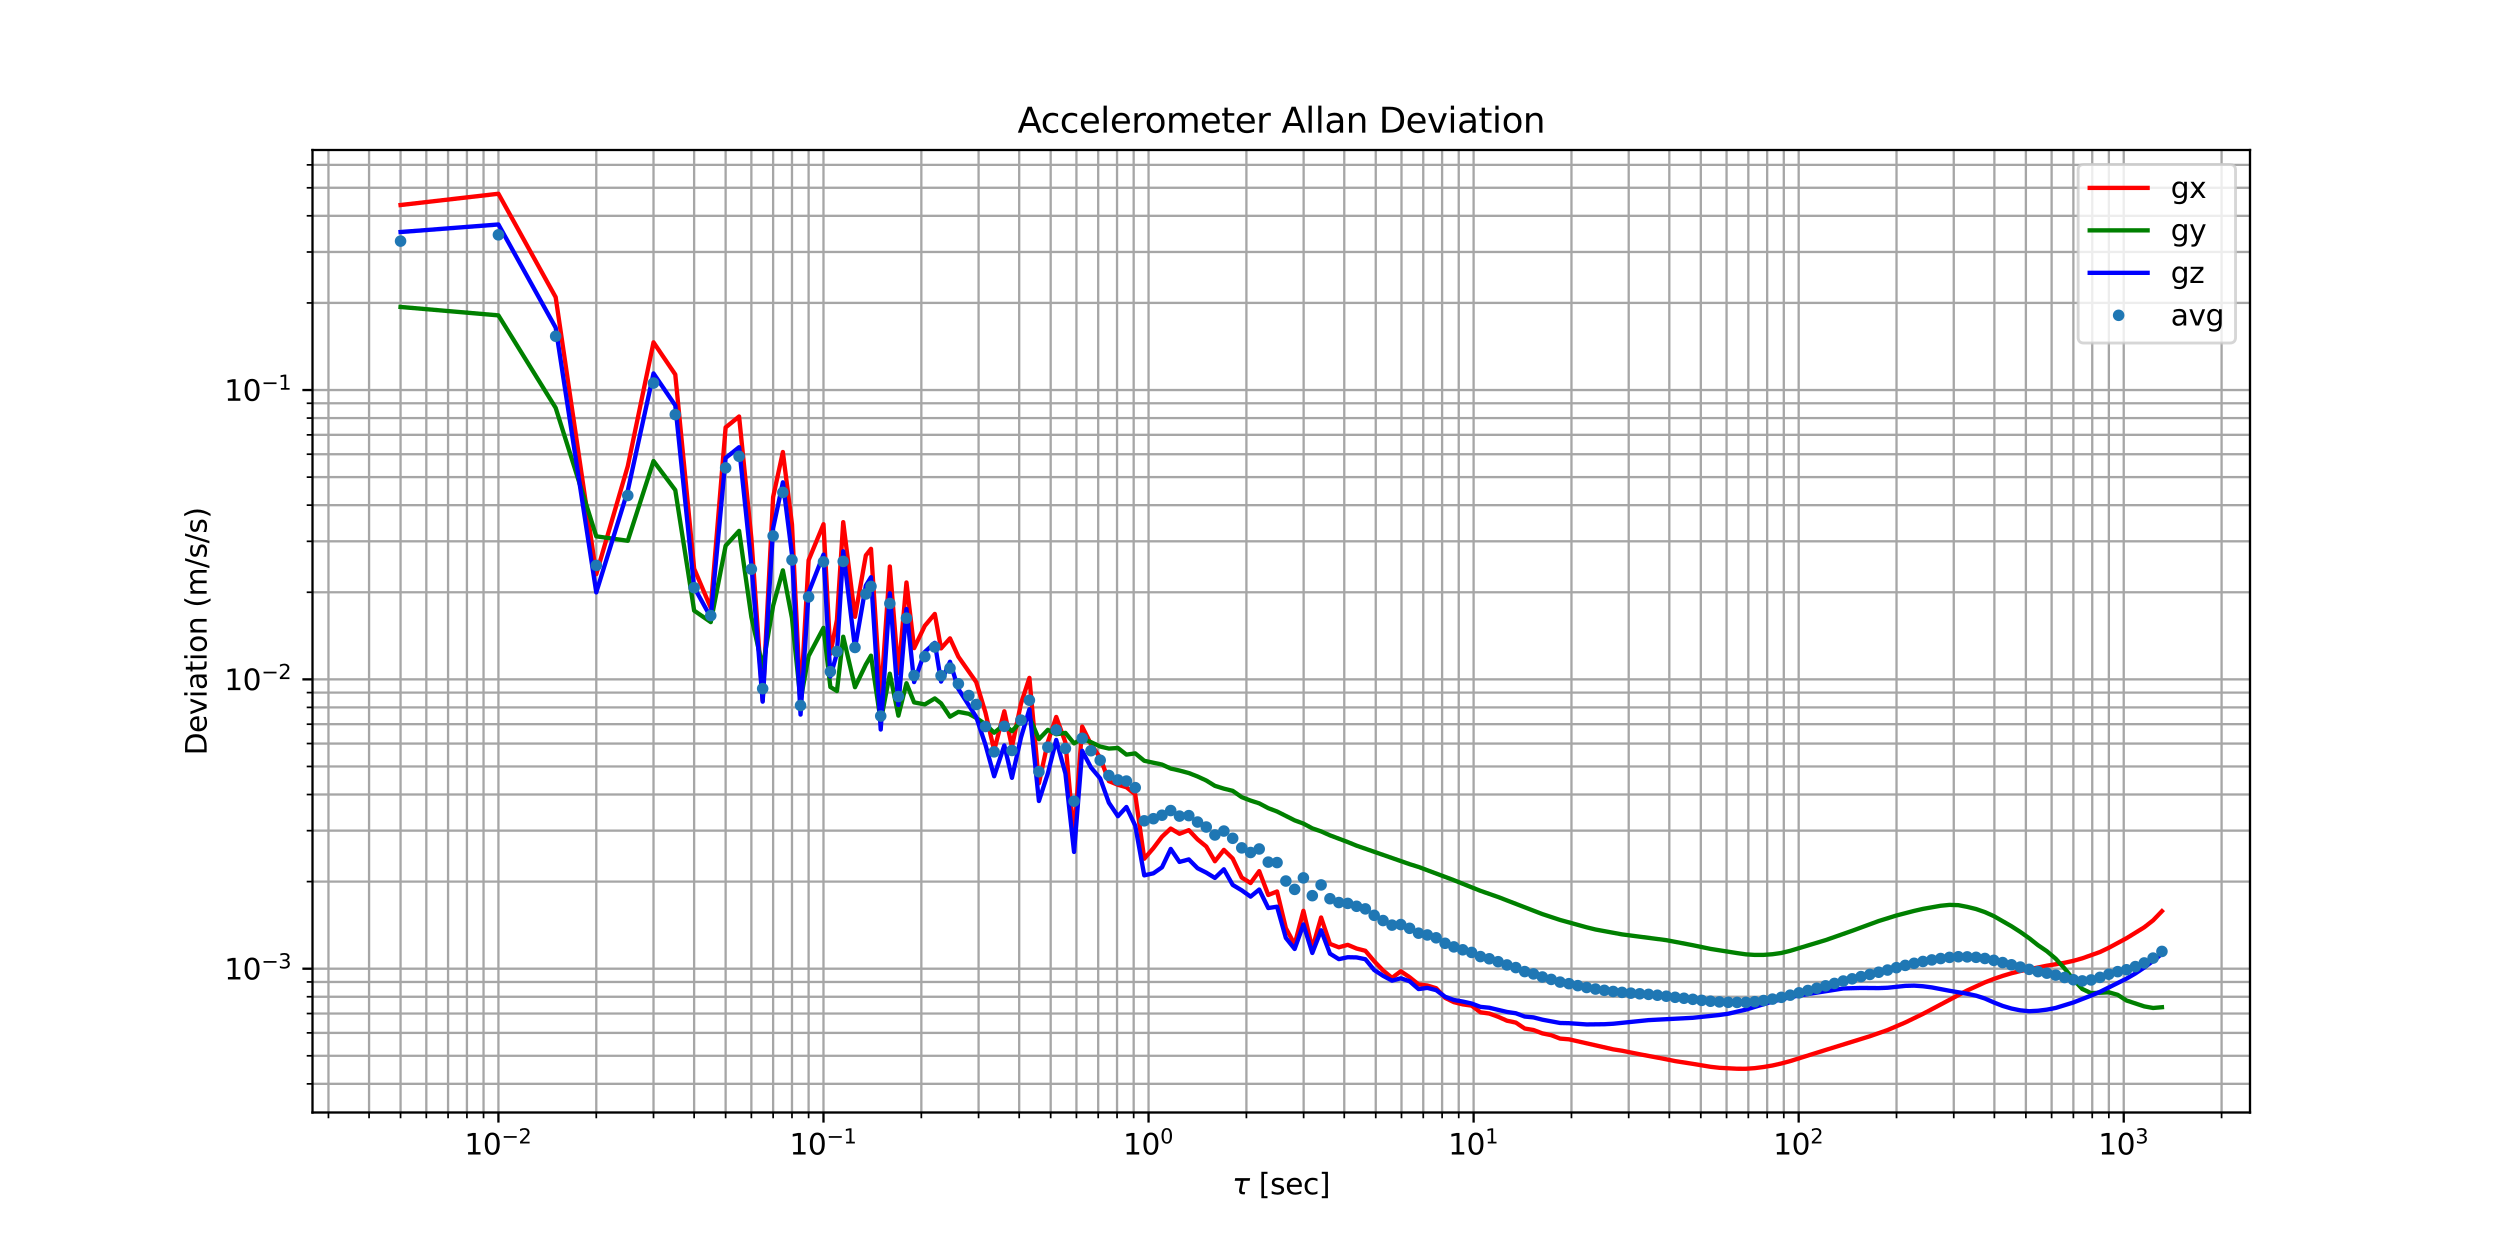 <?xml version="1.0" encoding="utf-8" standalone="no"?>
<!DOCTYPE svg PUBLIC "-//W3C//DTD SVG 1.1//EN"
  "http://www.w3.org/Graphics/SVG/1.1/DTD/svg11.dtd">
<svg xmlns:xlink="http://www.w3.org/1999/xlink" width="864pt" height="432pt" viewBox="0 0 864 432" xmlns="http://www.w3.org/2000/svg" version="1.1">
 <defs>
  <style type="text/css">*{stroke-linejoin: round; stroke-linecap: butt}</style>
 </defs>
 <g id="figure_1">
  <g id="patch_1">
   <path d="M 0 432 
L 864 432 
L 864 0 
L 0 0 
z
" style="fill: #ffffff"/>
  </g>
  <g id="axes_1">
   <g id="patch_2">
    <path d="M 108 384.48 
L 777.6 384.48 
L 777.6 51.84 
L 108 51.84 
z
" style="fill: #ffffff"/>
   </g>
   <g id="matplotlib.axis_1">
    <g id="xtick_1">
     <g id="line2d_1">
      <path d="M 172.255 384.48 
L 172.255 51.84 
" clip-path="url(#p6b9dea269f)" style="fill: none; stroke: #a6a6a6; stroke-width: 0.8; stroke-linecap: square"/>
     </g>
     <g id="line2d_2">
      <defs>
       <path id="m7bab9c3ede" d="M 0 0 
L 0 3.5 
" style="stroke: #000000; stroke-width: 0.8"/>
      </defs>
      <g>
       <use xlink:href="#m7bab9c3ede" x="172.255" y="384.48" style="stroke: #000000; stroke-width: 0.8"/>
      </g>
     </g>
     <g id="text_1">
      <!-- $\mathdefault{10^{-2}}$ -->
      <g transform="translate(160.505 399.078) scale(0.1 -0.1)">
       <defs>
        <path id="DejaVuSans-31" d="M 794 531 
L 1825 531 
L 1825 4091 
L 703 3866 
L 703 4441 
L 1819 4666 
L 2450 4666 
L 2450 531 
L 3481 531 
L 3481 0 
L 794 0 
L 794 531 
z
" transform="scale(0.016)"/>
        <path id="DejaVuSans-30" d="M 2034 4250 
Q 1547 4250 1301 3770 
Q 1056 3291 1056 2328 
Q 1056 1369 1301 889 
Q 1547 409 2034 409 
Q 2525 409 2770 889 
Q 3016 1369 3016 2328 
Q 3016 3291 2770 3770 
Q 2525 4250 2034 4250 
z
M 2034 4750 
Q 2819 4750 3233 4129 
Q 3647 3509 3647 2328 
Q 3647 1150 3233 529 
Q 2819 -91 2034 -91 
Q 1250 -91 836 529 
Q 422 1150 422 2328 
Q 422 3509 836 4129 
Q 1250 4750 2034 4750 
z
" transform="scale(0.016)"/>
        <path id="DejaVuSans-2212" d="M 678 2272 
L 4684 2272 
L 4684 1741 
L 678 1741 
L 678 2272 
z
" transform="scale(0.016)"/>
        <path id="DejaVuSans-32" d="M 1228 531 
L 3431 531 
L 3431 0 
L 469 0 
L 469 531 
Q 828 903 1448 1529 
Q 2069 2156 2228 2338 
Q 2531 2678 2651 2914 
Q 2772 3150 2772 3378 
Q 2772 3750 2511 3984 
Q 2250 4219 1831 4219 
Q 1534 4219 1204 4116 
Q 875 4013 500 3803 
L 500 4441 
Q 881 4594 1212 4672 
Q 1544 4750 1819 4750 
Q 2544 4750 2975 4387 
Q 3406 4025 3406 3419 
Q 3406 3131 3298 2873 
Q 3191 2616 2906 2266 
Q 2828 2175 2409 1742 
Q 1991 1309 1228 531 
z
" transform="scale(0.016)"/>
       </defs>
       <use xlink:href="#DejaVuSans-31" transform="translate(0 0.766)"/>
       <use xlink:href="#DejaVuSans-30" transform="translate(63.623 0.766)"/>
       <use xlink:href="#DejaVuSans-2212" transform="translate(128.203 39.047) scale(0.7)"/>
       <use xlink:href="#DejaVuSans-32" transform="translate(186.855 39.047) scale(0.7)"/>
      </g>
     </g>
    </g>
    <g id="xtick_2">
     <g id="line2d_3">
      <path d="M 284.596 384.48 
L 284.596 51.84 
" clip-path="url(#p6b9dea269f)" style="fill: none; stroke: #a6a6a6; stroke-width: 0.8; stroke-linecap: square"/>
     </g>
     <g id="line2d_4">
      <g>
       <use xlink:href="#m7bab9c3ede" x="284.596" y="384.48" style="stroke: #000000; stroke-width: 0.8"/>
      </g>
     </g>
     <g id="text_2">
      <!-- $\mathdefault{10^{-1}}$ -->
      <g transform="translate(272.846 399.078) scale(0.1 -0.1)">
       <use xlink:href="#DejaVuSans-31" transform="translate(0 0.684)"/>
       <use xlink:href="#DejaVuSans-30" transform="translate(63.623 0.684)"/>
       <use xlink:href="#DejaVuSans-2212" transform="translate(128.203 38.966) scale(0.7)"/>
       <use xlink:href="#DejaVuSans-31" transform="translate(186.855 38.966) scale(0.7)"/>
      </g>
     </g>
    </g>
    <g id="xtick_3">
     <g id="line2d_5">
      <path d="M 396.938 384.48 
L 396.938 51.84 
" clip-path="url(#p6b9dea269f)" style="fill: none; stroke: #a6a6a6; stroke-width: 0.8; stroke-linecap: square"/>
     </g>
     <g id="line2d_6">
      <g>
       <use xlink:href="#m7bab9c3ede" x="396.938" y="384.48" style="stroke: #000000; stroke-width: 0.8"/>
      </g>
     </g>
     <g id="text_3">
      <!-- $\mathdefault{10^{0}}$ -->
      <g transform="translate(388.138 399.078) scale(0.1 -0.1)">
       <use xlink:href="#DejaVuSans-31" transform="translate(0 0.766)"/>
       <use xlink:href="#DejaVuSans-30" transform="translate(63.623 0.766)"/>
       <use xlink:href="#DejaVuSans-30" transform="translate(128.203 39.047) scale(0.7)"/>
      </g>
     </g>
    </g>
    <g id="xtick_4">
     <g id="line2d_7">
      <path d="M 509.279 384.48 
L 509.279 51.84 
" clip-path="url(#p6b9dea269f)" style="fill: none; stroke: #a6a6a6; stroke-width: 0.8; stroke-linecap: square"/>
     </g>
     <g id="line2d_8">
      <g>
       <use xlink:href="#m7bab9c3ede" x="509.279" y="384.48" style="stroke: #000000; stroke-width: 0.8"/>
      </g>
     </g>
     <g id="text_4">
      <!-- $\mathdefault{10^{1}}$ -->
      <g transform="translate(500.479 399.078) scale(0.1 -0.1)">
       <use xlink:href="#DejaVuSans-31" transform="translate(0 0.684)"/>
       <use xlink:href="#DejaVuSans-30" transform="translate(63.623 0.684)"/>
       <use xlink:href="#DejaVuSans-31" transform="translate(128.203 38.966) scale(0.7)"/>
      </g>
     </g>
    </g>
    <g id="xtick_5">
     <g id="line2d_9">
      <path d="M 621.621 384.48 
L 621.621 51.84 
" clip-path="url(#p6b9dea269f)" style="fill: none; stroke: #a6a6a6; stroke-width: 0.8; stroke-linecap: square"/>
     </g>
     <g id="line2d_10">
      <g>
       <use xlink:href="#m7bab9c3ede" x="621.621" y="384.48" style="stroke: #000000; stroke-width: 0.8"/>
      </g>
     </g>
     <g id="text_5">
      <!-- $\mathdefault{10^{2}}$ -->
      <g transform="translate(612.821 399.078) scale(0.1 -0.1)">
       <use xlink:href="#DejaVuSans-31" transform="translate(0 0.766)"/>
       <use xlink:href="#DejaVuSans-30" transform="translate(63.623 0.766)"/>
       <use xlink:href="#DejaVuSans-32" transform="translate(128.203 39.047) scale(0.7)"/>
      </g>
     </g>
    </g>
    <g id="xtick_6">
     <g id="line2d_11">
      <path d="M 733.962 384.48 
L 733.962 51.84 
" clip-path="url(#p6b9dea269f)" style="fill: none; stroke: #a6a6a6; stroke-width: 0.8; stroke-linecap: square"/>
     </g>
     <g id="line2d_12">
      <g>
       <use xlink:href="#m7bab9c3ede" x="733.962" y="384.48" style="stroke: #000000; stroke-width: 0.8"/>
      </g>
     </g>
     <g id="text_6">
      <!-- $\mathdefault{10^{3}}$ -->
      <g transform="translate(725.162 399.078) scale(0.1 -0.1)">
       <defs>
        <path id="DejaVuSans-33" d="M 2597 2516 
Q 3050 2419 3304 2112 
Q 3559 1806 3559 1356 
Q 3559 666 3084 287 
Q 2609 -91 1734 -91 
Q 1441 -91 1130 -33 
Q 819 25 488 141 
L 488 750 
Q 750 597 1062 519 
Q 1375 441 1716 441 
Q 2309 441 2620 675 
Q 2931 909 2931 1356 
Q 2931 1769 2642 2001 
Q 2353 2234 1838 2234 
L 1294 2234 
L 1294 2753 
L 1863 2753 
Q 2328 2753 2575 2939 
Q 2822 3125 2822 3475 
Q 2822 3834 2567 4026 
Q 2313 4219 1838 4219 
Q 1578 4219 1281 4162 
Q 984 4106 628 3988 
L 628 4550 
Q 988 4650 1302 4700 
Q 1616 4750 1894 4750 
Q 2613 4750 3031 4423 
Q 3450 4097 3450 3541 
Q 3450 3153 3228 2886 
Q 3006 2619 2597 2516 
z
" transform="scale(0.016)"/>
       </defs>
       <use xlink:href="#DejaVuSans-31" transform="translate(0 0.766)"/>
       <use xlink:href="#DejaVuSans-30" transform="translate(63.623 0.766)"/>
       <use xlink:href="#DejaVuSans-33" transform="translate(128.203 39.047) scale(0.7)"/>
      </g>
     </g>
    </g>
    <g id="xtick_7">
     <g id="line2d_13">
      <path d="M 113.514 384.48 
L 113.514 51.84 
" clip-path="url(#p6b9dea269f)" style="fill: none; stroke: #a6a6a6; stroke-width: 0.8; stroke-linecap: square"/>
     </g>
     <g id="line2d_14">
      <defs>
       <path id="m098071ae55" d="M 0 0 
L 0 2 
" style="stroke: #000000; stroke-width: 0.6"/>
      </defs>
      <g>
       <use xlink:href="#m098071ae55" x="113.514" y="384.48" style="stroke: #000000; stroke-width: 0.6"/>
      </g>
     </g>
    </g>
    <g id="xtick_8">
     <g id="line2d_15">
      <path d="M 127.549 384.48 
L 127.549 51.84 
" clip-path="url(#p6b9dea269f)" style="fill: none; stroke: #a6a6a6; stroke-width: 0.8; stroke-linecap: square"/>
     </g>
     <g id="line2d_16">
      <g>
       <use xlink:href="#m098071ae55" x="127.549" y="384.48" style="stroke: #000000; stroke-width: 0.6"/>
      </g>
     </g>
    </g>
    <g id="xtick_9">
     <g id="line2d_17">
      <path d="M 138.436 384.48 
L 138.436 51.84 
" clip-path="url(#p6b9dea269f)" style="fill: none; stroke: #a6a6a6; stroke-width: 0.8; stroke-linecap: square"/>
     </g>
     <g id="line2d_18">
      <g>
       <use xlink:href="#m098071ae55" x="138.436" y="384.48" style="stroke: #000000; stroke-width: 0.6"/>
      </g>
     </g>
    </g>
    <g id="xtick_10">
     <g id="line2d_19">
      <path d="M 147.332 384.48 
L 147.332 51.84 
" clip-path="url(#p6b9dea269f)" style="fill: none; stroke: #a6a6a6; stroke-width: 0.8; stroke-linecap: square"/>
     </g>
     <g id="line2d_20">
      <g>
       <use xlink:href="#m098071ae55" x="147.332" y="384.48" style="stroke: #000000; stroke-width: 0.6"/>
      </g>
     </g>
    </g>
    <g id="xtick_11">
     <g id="line2d_21">
      <path d="M 154.853 384.48 
L 154.853 51.84 
" clip-path="url(#p6b9dea269f)" style="fill: none; stroke: #a6a6a6; stroke-width: 0.8; stroke-linecap: square"/>
     </g>
     <g id="line2d_22">
      <g>
       <use xlink:href="#m098071ae55" x="154.853" y="384.48" style="stroke: #000000; stroke-width: 0.6"/>
      </g>
     </g>
    </g>
    <g id="xtick_12">
     <g id="line2d_23">
      <path d="M 161.368 384.48 
L 161.368 51.84 
" clip-path="url(#p6b9dea269f)" style="fill: none; stroke: #a6a6a6; stroke-width: 0.8; stroke-linecap: square"/>
     </g>
     <g id="line2d_24">
      <g>
       <use xlink:href="#m098071ae55" x="161.368" y="384.48" style="stroke: #000000; stroke-width: 0.6"/>
      </g>
     </g>
    </g>
    <g id="xtick_13">
     <g id="line2d_25">
      <path d="M 167.114 384.48 
L 167.114 51.84 
" clip-path="url(#p6b9dea269f)" style="fill: none; stroke: #a6a6a6; stroke-width: 0.8; stroke-linecap: square"/>
     </g>
     <g id="line2d_26">
      <g>
       <use xlink:href="#m098071ae55" x="167.114" y="384.48" style="stroke: #000000; stroke-width: 0.6"/>
      </g>
     </g>
    </g>
    <g id="xtick_14">
     <g id="line2d_27">
      <path d="M 206.073 384.48 
L 206.073 51.84 
" clip-path="url(#p6b9dea269f)" style="fill: none; stroke: #a6a6a6; stroke-width: 0.8; stroke-linecap: square"/>
     </g>
     <g id="line2d_28">
      <g>
       <use xlink:href="#m098071ae55" x="206.073" y="384.48" style="stroke: #000000; stroke-width: 0.6"/>
      </g>
     </g>
    </g>
    <g id="xtick_15">
     <g id="line2d_29">
      <path d="M 225.855 384.48 
L 225.855 51.84 
" clip-path="url(#p6b9dea269f)" style="fill: none; stroke: #a6a6a6; stroke-width: 0.8; stroke-linecap: square"/>
     </g>
     <g id="line2d_30">
      <g>
       <use xlink:href="#m098071ae55" x="225.855" y="384.48" style="stroke: #000000; stroke-width: 0.6"/>
      </g>
     </g>
    </g>
    <g id="xtick_16">
     <g id="line2d_31">
      <path d="M 239.891 384.48 
L 239.891 51.84 
" clip-path="url(#p6b9dea269f)" style="fill: none; stroke: #a6a6a6; stroke-width: 0.8; stroke-linecap: square"/>
     </g>
     <g id="line2d_32">
      <g>
       <use xlink:href="#m098071ae55" x="239.891" y="384.48" style="stroke: #000000; stroke-width: 0.6"/>
      </g>
     </g>
    </g>
    <g id="xtick_17">
     <g id="line2d_33">
      <path d="M 250.778 384.48 
L 250.778 51.84 
" clip-path="url(#p6b9dea269f)" style="fill: none; stroke: #a6a6a6; stroke-width: 0.8; stroke-linecap: square"/>
     </g>
     <g id="line2d_34">
      <g>
       <use xlink:href="#m098071ae55" x="250.778" y="384.48" style="stroke: #000000; stroke-width: 0.6"/>
      </g>
     </g>
    </g>
    <g id="xtick_18">
     <g id="line2d_35">
      <path d="M 259.673 384.48 
L 259.673 51.84 
" clip-path="url(#p6b9dea269f)" style="fill: none; stroke: #a6a6a6; stroke-width: 0.8; stroke-linecap: square"/>
     </g>
     <g id="line2d_36">
      <g>
       <use xlink:href="#m098071ae55" x="259.673" y="384.48" style="stroke: #000000; stroke-width: 0.6"/>
      </g>
     </g>
    </g>
    <g id="xtick_19">
     <g id="line2d_37">
      <path d="M 267.194 384.48 
L 267.194 51.84 
" clip-path="url(#p6b9dea269f)" style="fill: none; stroke: #a6a6a6; stroke-width: 0.8; stroke-linecap: square"/>
     </g>
     <g id="line2d_38">
      <g>
       <use xlink:href="#m098071ae55" x="267.194" y="384.48" style="stroke: #000000; stroke-width: 0.6"/>
      </g>
     </g>
    </g>
    <g id="xtick_20">
     <g id="line2d_39">
      <path d="M 273.709 384.48 
L 273.709 51.84 
" clip-path="url(#p6b9dea269f)" style="fill: none; stroke: #a6a6a6; stroke-width: 0.8; stroke-linecap: square"/>
     </g>
     <g id="line2d_40">
      <g>
       <use xlink:href="#m098071ae55" x="273.709" y="384.48" style="stroke: #000000; stroke-width: 0.6"/>
      </g>
     </g>
    </g>
    <g id="xtick_21">
     <g id="line2d_41">
      <path d="M 279.456 384.48 
L 279.456 51.84 
" clip-path="url(#p6b9dea269f)" style="fill: none; stroke: #a6a6a6; stroke-width: 0.8; stroke-linecap: square"/>
     </g>
     <g id="line2d_42">
      <g>
       <use xlink:href="#m098071ae55" x="279.456" y="384.48" style="stroke: #000000; stroke-width: 0.6"/>
      </g>
     </g>
    </g>
    <g id="xtick_22">
     <g id="line2d_43">
      <path d="M 318.414 384.48 
L 318.414 51.84 
" clip-path="url(#p6b9dea269f)" style="fill: none; stroke: #a6a6a6; stroke-width: 0.8; stroke-linecap: square"/>
     </g>
     <g id="line2d_44">
      <g>
       <use xlink:href="#m098071ae55" x="318.414" y="384.48" style="stroke: #000000; stroke-width: 0.6"/>
      </g>
     </g>
    </g>
    <g id="xtick_23">
     <g id="line2d_45">
      <path d="M 338.197 384.48 
L 338.197 51.84 
" clip-path="url(#p6b9dea269f)" style="fill: none; stroke: #a6a6a6; stroke-width: 0.8; stroke-linecap: square"/>
     </g>
     <g id="line2d_46">
      <g>
       <use xlink:href="#m098071ae55" x="338.197" y="384.48" style="stroke: #000000; stroke-width: 0.6"/>
      </g>
     </g>
    </g>
    <g id="xtick_24">
     <g id="line2d_47">
      <path d="M 352.232 384.48 
L 352.232 51.84 
" clip-path="url(#p6b9dea269f)" style="fill: none; stroke: #a6a6a6; stroke-width: 0.8; stroke-linecap: square"/>
     </g>
     <g id="line2d_48">
      <g>
       <use xlink:href="#m098071ae55" x="352.232" y="384.48" style="stroke: #000000; stroke-width: 0.6"/>
      </g>
     </g>
    </g>
    <g id="xtick_25">
     <g id="line2d_49">
      <path d="M 363.119 384.48 
L 363.119 51.84 
" clip-path="url(#p6b9dea269f)" style="fill: none; stroke: #a6a6a6; stroke-width: 0.8; stroke-linecap: square"/>
     </g>
     <g id="line2d_50">
      <g>
       <use xlink:href="#m098071ae55" x="363.119" y="384.48" style="stroke: #000000; stroke-width: 0.6"/>
      </g>
     </g>
    </g>
    <g id="xtick_26">
     <g id="line2d_51">
      <path d="M 372.015 384.48 
L 372.015 51.84 
" clip-path="url(#p6b9dea269f)" style="fill: none; stroke: #a6a6a6; stroke-width: 0.8; stroke-linecap: square"/>
     </g>
     <g id="line2d_52">
      <g>
       <use xlink:href="#m098071ae55" x="372.015" y="384.48" style="stroke: #000000; stroke-width: 0.6"/>
      </g>
     </g>
    </g>
    <g id="xtick_27">
     <g id="line2d_53">
      <path d="M 379.536 384.48 
L 379.536 51.84 
" clip-path="url(#p6b9dea269f)" style="fill: none; stroke: #a6a6a6; stroke-width: 0.8; stroke-linecap: square"/>
     </g>
     <g id="line2d_54">
      <g>
       <use xlink:href="#m098071ae55" x="379.536" y="384.48" style="stroke: #000000; stroke-width: 0.6"/>
      </g>
     </g>
    </g>
    <g id="xtick_28">
     <g id="line2d_55">
      <path d="M 386.051 384.48 
L 386.051 51.84 
" clip-path="url(#p6b9dea269f)" style="fill: none; stroke: #a6a6a6; stroke-width: 0.8; stroke-linecap: square"/>
     </g>
     <g id="line2d_56">
      <g>
       <use xlink:href="#m098071ae55" x="386.051" y="384.48" style="stroke: #000000; stroke-width: 0.6"/>
      </g>
     </g>
    </g>
    <g id="xtick_29">
     <g id="line2d_57">
      <path d="M 391.797 384.48 
L 391.797 51.84 
" clip-path="url(#p6b9dea269f)" style="fill: none; stroke: #a6a6a6; stroke-width: 0.8; stroke-linecap: square"/>
     </g>
     <g id="line2d_58">
      <g>
       <use xlink:href="#m098071ae55" x="391.797" y="384.48" style="stroke: #000000; stroke-width: 0.6"/>
      </g>
     </g>
    </g>
    <g id="xtick_30">
     <g id="line2d_59">
      <path d="M 430.756 384.48 
L 430.756 51.84 
" clip-path="url(#p6b9dea269f)" style="fill: none; stroke: #a6a6a6; stroke-width: 0.8; stroke-linecap: square"/>
     </g>
     <g id="line2d_60">
      <g>
       <use xlink:href="#m098071ae55" x="430.756" y="384.48" style="stroke: #000000; stroke-width: 0.6"/>
      </g>
     </g>
    </g>
    <g id="xtick_31">
     <g id="line2d_61">
      <path d="M 450.538 384.48 
L 450.538 51.84 
" clip-path="url(#p6b9dea269f)" style="fill: none; stroke: #a6a6a6; stroke-width: 0.8; stroke-linecap: square"/>
     </g>
     <g id="line2d_62">
      <g>
       <use xlink:href="#m098071ae55" x="450.538" y="384.48" style="stroke: #000000; stroke-width: 0.6"/>
      </g>
     </g>
    </g>
    <g id="xtick_32">
     <g id="line2d_63">
      <path d="M 464.574 384.48 
L 464.574 51.84 
" clip-path="url(#p6b9dea269f)" style="fill: none; stroke: #a6a6a6; stroke-width: 0.8; stroke-linecap: square"/>
     </g>
     <g id="line2d_64">
      <g>
       <use xlink:href="#m098071ae55" x="464.574" y="384.48" style="stroke: #000000; stroke-width: 0.6"/>
      </g>
     </g>
    </g>
    <g id="xtick_33">
     <g id="line2d_65">
      <path d="M 475.461 384.48 
L 475.461 51.84 
" clip-path="url(#p6b9dea269f)" style="fill: none; stroke: #a6a6a6; stroke-width: 0.8; stroke-linecap: square"/>
     </g>
     <g id="line2d_66">
      <g>
       <use xlink:href="#m098071ae55" x="475.461" y="384.48" style="stroke: #000000; stroke-width: 0.6"/>
      </g>
     </g>
    </g>
    <g id="xtick_34">
     <g id="line2d_67">
      <path d="M 484.356 384.48 
L 484.356 51.84 
" clip-path="url(#p6b9dea269f)" style="fill: none; stroke: #a6a6a6; stroke-width: 0.8; stroke-linecap: square"/>
     </g>
     <g id="line2d_68">
      <g>
       <use xlink:href="#m098071ae55" x="484.356" y="384.48" style="stroke: #000000; stroke-width: 0.6"/>
      </g>
     </g>
    </g>
    <g id="xtick_35">
     <g id="line2d_69">
      <path d="M 491.877 384.48 
L 491.877 51.84 
" clip-path="url(#p6b9dea269f)" style="fill: none; stroke: #a6a6a6; stroke-width: 0.8; stroke-linecap: square"/>
     </g>
     <g id="line2d_70">
      <g>
       <use xlink:href="#m098071ae55" x="491.877" y="384.48" style="stroke: #000000; stroke-width: 0.6"/>
      </g>
     </g>
    </g>
    <g id="xtick_36">
     <g id="line2d_71">
      <path d="M 498.392 384.48 
L 498.392 51.84 
" clip-path="url(#p6b9dea269f)" style="fill: none; stroke: #a6a6a6; stroke-width: 0.8; stroke-linecap: square"/>
     </g>
     <g id="line2d_72">
      <g>
       <use xlink:href="#m098071ae55" x="498.392" y="384.48" style="stroke: #000000; stroke-width: 0.6"/>
      </g>
     </g>
    </g>
    <g id="xtick_37">
     <g id="line2d_73">
      <path d="M 504.139 384.48 
L 504.139 51.84 
" clip-path="url(#p6b9dea269f)" style="fill: none; stroke: #a6a6a6; stroke-width: 0.8; stroke-linecap: square"/>
     </g>
     <g id="line2d_74">
      <g>
       <use xlink:href="#m098071ae55" x="504.139" y="384.48" style="stroke: #000000; stroke-width: 0.6"/>
      </g>
     </g>
    </g>
    <g id="xtick_38">
     <g id="line2d_75">
      <path d="M 543.097 384.48 
L 543.097 51.84 
" clip-path="url(#p6b9dea269f)" style="fill: none; stroke: #a6a6a6; stroke-width: 0.8; stroke-linecap: square"/>
     </g>
     <g id="line2d_76">
      <g>
       <use xlink:href="#m098071ae55" x="543.097" y="384.48" style="stroke: #000000; stroke-width: 0.6"/>
      </g>
     </g>
    </g>
    <g id="xtick_39">
     <g id="line2d_77">
      <path d="M 562.88 384.48 
L 562.88 51.84 
" clip-path="url(#p6b9dea269f)" style="fill: none; stroke: #a6a6a6; stroke-width: 0.8; stroke-linecap: square"/>
     </g>
     <g id="line2d_78">
      <g>
       <use xlink:href="#m098071ae55" x="562.88" y="384.48" style="stroke: #000000; stroke-width: 0.6"/>
      </g>
     </g>
    </g>
    <g id="xtick_40">
     <g id="line2d_79">
      <path d="M 576.915 384.48 
L 576.915 51.84 
" clip-path="url(#p6b9dea269f)" style="fill: none; stroke: #a6a6a6; stroke-width: 0.8; stroke-linecap: square"/>
     </g>
     <g id="line2d_80">
      <g>
       <use xlink:href="#m098071ae55" x="576.915" y="384.48" style="stroke: #000000; stroke-width: 0.6"/>
      </g>
     </g>
    </g>
    <g id="xtick_41">
     <g id="line2d_81">
      <path d="M 587.802 384.48 
L 587.802 51.84 
" clip-path="url(#p6b9dea269f)" style="fill: none; stroke: #a6a6a6; stroke-width: 0.8; stroke-linecap: square"/>
     </g>
     <g id="line2d_82">
      <g>
       <use xlink:href="#m098071ae55" x="587.802" y="384.48" style="stroke: #000000; stroke-width: 0.6"/>
      </g>
     </g>
    </g>
    <g id="xtick_42">
     <g id="line2d_83">
      <path d="M 596.698 384.48 
L 596.698 51.84 
" clip-path="url(#p6b9dea269f)" style="fill: none; stroke: #a6a6a6; stroke-width: 0.8; stroke-linecap: square"/>
     </g>
     <g id="line2d_84">
      <g>
       <use xlink:href="#m098071ae55" x="596.698" y="384.48" style="stroke: #000000; stroke-width: 0.6"/>
      </g>
     </g>
    </g>
    <g id="xtick_43">
     <g id="line2d_85">
      <path d="M 604.219 384.48 
L 604.219 51.84 
" clip-path="url(#p6b9dea269f)" style="fill: none; stroke: #a6a6a6; stroke-width: 0.8; stroke-linecap: square"/>
     </g>
     <g id="line2d_86">
      <g>
       <use xlink:href="#m098071ae55" x="604.219" y="384.48" style="stroke: #000000; stroke-width: 0.6"/>
      </g>
     </g>
    </g>
    <g id="xtick_44">
     <g id="line2d_87">
      <path d="M 610.734 384.48 
L 610.734 51.84 
" clip-path="url(#p6b9dea269f)" style="fill: none; stroke: #a6a6a6; stroke-width: 0.8; stroke-linecap: square"/>
     </g>
     <g id="line2d_88">
      <g>
       <use xlink:href="#m098071ae55" x="610.734" y="384.48" style="stroke: #000000; stroke-width: 0.6"/>
      </g>
     </g>
    </g>
    <g id="xtick_45">
     <g id="line2d_89">
      <path d="M 616.48 384.48 
L 616.48 51.84 
" clip-path="url(#p6b9dea269f)" style="fill: none; stroke: #a6a6a6; stroke-width: 0.8; stroke-linecap: square"/>
     </g>
     <g id="line2d_90">
      <g>
       <use xlink:href="#m098071ae55" x="616.48" y="384.48" style="stroke: #000000; stroke-width: 0.6"/>
      </g>
     </g>
    </g>
    <g id="xtick_46">
     <g id="line2d_91">
      <path d="M 655.439 384.48 
L 655.439 51.84 
" clip-path="url(#p6b9dea269f)" style="fill: none; stroke: #a6a6a6; stroke-width: 0.8; stroke-linecap: square"/>
     </g>
     <g id="line2d_92">
      <g>
       <use xlink:href="#m098071ae55" x="655.439" y="384.48" style="stroke: #000000; stroke-width: 0.6"/>
      </g>
     </g>
    </g>
    <g id="xtick_47">
     <g id="line2d_93">
      <path d="M 675.221 384.48 
L 675.221 51.84 
" clip-path="url(#p6b9dea269f)" style="fill: none; stroke: #a6a6a6; stroke-width: 0.8; stroke-linecap: square"/>
     </g>
     <g id="line2d_94">
      <g>
       <use xlink:href="#m098071ae55" x="675.221" y="384.48" style="stroke: #000000; stroke-width: 0.6"/>
      </g>
     </g>
    </g>
    <g id="xtick_48">
     <g id="line2d_95">
      <path d="M 689.257 384.48 
L 689.257 51.84 
" clip-path="url(#p6b9dea269f)" style="fill: none; stroke: #a6a6a6; stroke-width: 0.8; stroke-linecap: square"/>
     </g>
     <g id="line2d_96">
      <g>
       <use xlink:href="#m098071ae55" x="689.257" y="384.48" style="stroke: #000000; stroke-width: 0.6"/>
      </g>
     </g>
    </g>
    <g id="xtick_49">
     <g id="line2d_97">
      <path d="M 700.144 384.48 
L 700.144 51.84 
" clip-path="url(#p6b9dea269f)" style="fill: none; stroke: #a6a6a6; stroke-width: 0.8; stroke-linecap: square"/>
     </g>
     <g id="line2d_98">
      <g>
       <use xlink:href="#m098071ae55" x="700.144" y="384.48" style="stroke: #000000; stroke-width: 0.6"/>
      </g>
     </g>
    </g>
    <g id="xtick_50">
     <g id="line2d_99">
      <path d="M 709.039 384.48 
L 709.039 51.84 
" clip-path="url(#p6b9dea269f)" style="fill: none; stroke: #a6a6a6; stroke-width: 0.8; stroke-linecap: square"/>
     </g>
     <g id="line2d_100">
      <g>
       <use xlink:href="#m098071ae55" x="709.039" y="384.48" style="stroke: #000000; stroke-width: 0.6"/>
      </g>
     </g>
    </g>
    <g id="xtick_51">
     <g id="line2d_101">
      <path d="M 716.56 384.48 
L 716.56 51.84 
" clip-path="url(#p6b9dea269f)" style="fill: none; stroke: #a6a6a6; stroke-width: 0.8; stroke-linecap: square"/>
     </g>
     <g id="line2d_102">
      <g>
       <use xlink:href="#m098071ae55" x="716.56" y="384.48" style="stroke: #000000; stroke-width: 0.6"/>
      </g>
     </g>
    </g>
    <g id="xtick_52">
     <g id="line2d_103">
      <path d="M 723.075 384.48 
L 723.075 51.84 
" clip-path="url(#p6b9dea269f)" style="fill: none; stroke: #a6a6a6; stroke-width: 0.8; stroke-linecap: square"/>
     </g>
     <g id="line2d_104">
      <g>
       <use xlink:href="#m098071ae55" x="723.075" y="384.48" style="stroke: #000000; stroke-width: 0.6"/>
      </g>
     </g>
    </g>
    <g id="xtick_53">
     <g id="line2d_105">
      <path d="M 728.822 384.48 
L 728.822 51.84 
" clip-path="url(#p6b9dea269f)" style="fill: none; stroke: #a6a6a6; stroke-width: 0.8; stroke-linecap: square"/>
     </g>
     <g id="line2d_106">
      <g>
       <use xlink:href="#m098071ae55" x="728.822" y="384.48" style="stroke: #000000; stroke-width: 0.6"/>
      </g>
     </g>
    </g>
    <g id="xtick_54">
     <g id="line2d_107">
      <path d="M 767.78 384.48 
L 767.78 51.84 
" clip-path="url(#p6b9dea269f)" style="fill: none; stroke: #a6a6a6; stroke-width: 0.8; stroke-linecap: square"/>
     </g>
     <g id="line2d_108">
      <g>
       <use xlink:href="#m098071ae55" x="767.78" y="384.48" style="stroke: #000000; stroke-width: 0.6"/>
      </g>
     </g>
    </g>
    <g id="text_7">
     <!-- $\tau$ [sec] -->
     <g transform="translate(425.85 412.757) scale(0.1 -0.1)">
      <defs>
       <path id="DejaVuSans-Oblique-3c4" d="M 2103 638 
Q 2188 488 2525 488 
L 2800 488 
L 2706 0 
L 2363 0 
Q 1800 0 1600 300 
Q 1403 606 1534 1269 
L 1856 2925 
L 541 2925 
L 653 3500 
L 3881 3500 
L 3769 2925 
L 2444 2925 
L 2113 1234 
Q 2025 781 2103 638 
z
" transform="scale(0.016)"/>
       <path id="DejaVuSans-20" transform="scale(0.016)"/>
       <path id="DejaVuSans-5b" d="M 550 4863 
L 1875 4863 
L 1875 4416 
L 1125 4416 
L 1125 -397 
L 1875 -397 
L 1875 -844 
L 550 -844 
L 550 4863 
z
" transform="scale(0.016)"/>
       <path id="DejaVuSans-73" d="M 2834 3397 
L 2834 2853 
Q 2591 2978 2328 3040 
Q 2066 3103 1784 3103 
Q 1356 3103 1142 2972 
Q 928 2841 928 2578 
Q 928 2378 1081 2264 
Q 1234 2150 1697 2047 
L 1894 2003 
Q 2506 1872 2764 1633 
Q 3022 1394 3022 966 
Q 3022 478 2636 193 
Q 2250 -91 1575 -91 
Q 1294 -91 989 -36 
Q 684 19 347 128 
L 347 722 
Q 666 556 975 473 
Q 1284 391 1588 391 
Q 1994 391 2212 530 
Q 2431 669 2431 922 
Q 2431 1156 2273 1281 
Q 2116 1406 1581 1522 
L 1381 1569 
Q 847 1681 609 1914 
Q 372 2147 372 2553 
Q 372 3047 722 3315 
Q 1072 3584 1716 3584 
Q 2034 3584 2315 3537 
Q 2597 3491 2834 3397 
z
" transform="scale(0.016)"/>
       <path id="DejaVuSans-65" d="M 3597 1894 
L 3597 1613 
L 953 1613 
Q 991 1019 1311 708 
Q 1631 397 2203 397 
Q 2534 397 2845 478 
Q 3156 559 3463 722 
L 3463 178 
Q 3153 47 2828 -22 
Q 2503 -91 2169 -91 
Q 1331 -91 842 396 
Q 353 884 353 1716 
Q 353 2575 817 3079 
Q 1281 3584 2069 3584 
Q 2775 3584 3186 3129 
Q 3597 2675 3597 1894 
z
M 3022 2063 
Q 3016 2534 2758 2815 
Q 2500 3097 2075 3097 
Q 1594 3097 1305 2825 
Q 1016 2553 972 2059 
L 3022 2063 
z
" transform="scale(0.016)"/>
       <path id="DejaVuSans-63" d="M 3122 3366 
L 3122 2828 
Q 2878 2963 2633 3030 
Q 2388 3097 2138 3097 
Q 1578 3097 1268 2742 
Q 959 2388 959 1747 
Q 959 1106 1268 751 
Q 1578 397 2138 397 
Q 2388 397 2633 464 
Q 2878 531 3122 666 
L 3122 134 
Q 2881 22 2623 -34 
Q 2366 -91 2075 -91 
Q 1284 -91 818 406 
Q 353 903 353 1747 
Q 353 2603 823 3093 
Q 1294 3584 2113 3584 
Q 2378 3584 2631 3529 
Q 2884 3475 3122 3366 
z
" transform="scale(0.016)"/>
       <path id="DejaVuSans-5d" d="M 1947 4863 
L 1947 -844 
L 622 -844 
L 622 -397 
L 1369 -397 
L 1369 4416 
L 622 4416 
L 622 4863 
L 1947 4863 
z
" transform="scale(0.016)"/>
      </defs>
      <use xlink:href="#DejaVuSans-Oblique-3c4" transform="translate(0 0.016)"/>
      <use xlink:href="#DejaVuSans-20" transform="translate(60.205 0.016)"/>
      <use xlink:href="#DejaVuSans-5b" transform="translate(91.992 0.016)"/>
      <use xlink:href="#DejaVuSans-73" transform="translate(131.006 0.016)"/>
      <use xlink:href="#DejaVuSans-65" transform="translate(183.105 0.016)"/>
      <use xlink:href="#DejaVuSans-63" transform="translate(244.629 0.016)"/>
      <use xlink:href="#DejaVuSans-5d" transform="translate(299.609 0.016)"/>
     </g>
    </g>
   </g>
   <g id="matplotlib.axis_2">
    <g id="ytick_1">
     <g id="line2d_109">
      <path d="M 108 334.785 
L 777.6 334.785 
" clip-path="url(#p6b9dea269f)" style="fill: none; stroke: #a6a6a6; stroke-width: 0.8; stroke-linecap: square"/>
     </g>
     <g id="line2d_110">
      <defs>
       <path id="m6404198e48" d="M 0 0 
L -3.5 0 
" style="stroke: #000000; stroke-width: 0.8"/>
      </defs>
      <g>
       <use xlink:href="#m6404198e48" x="108" y="334.785" style="stroke: #000000; stroke-width: 0.8"/>
      </g>
     </g>
     <g id="text_8">
      <!-- $\mathdefault{10^{-3}}$ -->
      <g transform="translate(77.5 338.584) scale(0.1 -0.1)">
       <use xlink:href="#DejaVuSans-31" transform="translate(0 0.766)"/>
       <use xlink:href="#DejaVuSans-30" transform="translate(63.623 0.766)"/>
       <use xlink:href="#DejaVuSans-2212" transform="translate(128.203 39.047) scale(0.7)"/>
       <use xlink:href="#DejaVuSans-33" transform="translate(186.855 39.047) scale(0.7)"/>
      </g>
     </g>
    </g>
    <g id="ytick_2">
     <g id="line2d_111">
      <path d="M 108 234.788 
L 777.6 234.788 
" clip-path="url(#p6b9dea269f)" style="fill: none; stroke: #a6a6a6; stroke-width: 0.8; stroke-linecap: square"/>
     </g>
     <g id="line2d_112">
      <g>
       <use xlink:href="#m6404198e48" x="108" y="234.788" style="stroke: #000000; stroke-width: 0.8"/>
      </g>
     </g>
     <g id="text_9">
      <!-- $\mathdefault{10^{-2}}$ -->
      <g transform="translate(77.5 238.587) scale(0.1 -0.1)">
       <use xlink:href="#DejaVuSans-31" transform="translate(0 0.766)"/>
       <use xlink:href="#DejaVuSans-30" transform="translate(63.623 0.766)"/>
       <use xlink:href="#DejaVuSans-2212" transform="translate(128.203 39.047) scale(0.7)"/>
       <use xlink:href="#DejaVuSans-32" transform="translate(186.855 39.047) scale(0.7)"/>
      </g>
     </g>
    </g>
    <g id="ytick_3">
     <g id="line2d_113">
      <path d="M 108 134.79 
L 777.6 134.79 
" clip-path="url(#p6b9dea269f)" style="fill: none; stroke: #a6a6a6; stroke-width: 0.8; stroke-linecap: square"/>
     </g>
     <g id="line2d_114">
      <g>
       <use xlink:href="#m6404198e48" x="108" y="134.79" style="stroke: #000000; stroke-width: 0.8"/>
      </g>
     </g>
     <g id="text_10">
      <!-- $\mathdefault{10^{-1}}$ -->
      <g transform="translate(77.5 138.59) scale(0.1 -0.1)">
       <use xlink:href="#DejaVuSans-31" transform="translate(0 0.684)"/>
       <use xlink:href="#DejaVuSans-30" transform="translate(63.623 0.684)"/>
       <use xlink:href="#DejaVuSans-2212" transform="translate(128.203 38.966) scale(0.7)"/>
       <use xlink:href="#DejaVuSans-31" transform="translate(186.855 38.966) scale(0.7)"/>
      </g>
     </g>
    </g>
    <g id="ytick_4">
     <g id="line2d_115">
      <path d="M 108 374.578 
L 777.6 374.578 
" clip-path="url(#p6b9dea269f)" style="fill: none; stroke: #a6a6a6; stroke-width: 0.8; stroke-linecap: square"/>
     </g>
     <g id="line2d_116">
      <defs>
       <path id="m863af64cf4" d="M 0 0 
L -2 0 
" style="stroke: #000000; stroke-width: 0.6"/>
      </defs>
      <g>
       <use xlink:href="#m863af64cf4" x="108" y="374.578" style="stroke: #000000; stroke-width: 0.6"/>
      </g>
     </g>
    </g>
    <g id="ytick_5">
     <g id="line2d_117">
      <path d="M 108 364.887 
L 777.6 364.887 
" clip-path="url(#p6b9dea269f)" style="fill: none; stroke: #a6a6a6; stroke-width: 0.8; stroke-linecap: square"/>
     </g>
     <g id="line2d_118">
      <g>
       <use xlink:href="#m863af64cf4" x="108" y="364.887" style="stroke: #000000; stroke-width: 0.6"/>
      </g>
     </g>
    </g>
    <g id="ytick_6">
     <g id="line2d_119">
      <path d="M 108 356.97 
L 777.6 356.97 
" clip-path="url(#p6b9dea269f)" style="fill: none; stroke: #a6a6a6; stroke-width: 0.8; stroke-linecap: square"/>
     </g>
     <g id="line2d_120">
      <g>
       <use xlink:href="#m863af64cf4" x="108" y="356.97" style="stroke: #000000; stroke-width: 0.6"/>
      </g>
     </g>
    </g>
    <g id="ytick_7">
     <g id="line2d_121">
      <path d="M 108 350.275 
L 777.6 350.275 
" clip-path="url(#p6b9dea269f)" style="fill: none; stroke: #a6a6a6; stroke-width: 0.8; stroke-linecap: square"/>
     </g>
     <g id="line2d_122">
      <g>
       <use xlink:href="#m863af64cf4" x="108" y="350.275" style="stroke: #000000; stroke-width: 0.6"/>
      </g>
     </g>
    </g>
    <g id="ytick_8">
     <g id="line2d_123">
      <path d="M 108 344.476 
L 777.6 344.476 
" clip-path="url(#p6b9dea269f)" style="fill: none; stroke: #a6a6a6; stroke-width: 0.8; stroke-linecap: square"/>
     </g>
     <g id="line2d_124">
      <g>
       <use xlink:href="#m863af64cf4" x="108" y="344.476" style="stroke: #000000; stroke-width: 0.6"/>
      </g>
     </g>
    </g>
    <g id="ytick_9">
     <g id="line2d_125">
      <path d="M 108 339.361 
L 777.6 339.361 
" clip-path="url(#p6b9dea269f)" style="fill: none; stroke: #a6a6a6; stroke-width: 0.8; stroke-linecap: square"/>
     </g>
     <g id="line2d_126">
      <g>
       <use xlink:href="#m863af64cf4" x="108" y="339.361" style="stroke: #000000; stroke-width: 0.6"/>
      </g>
     </g>
    </g>
    <g id="ytick_10">
     <g id="line2d_127">
      <path d="M 108 304.683 
L 777.6 304.683 
" clip-path="url(#p6b9dea269f)" style="fill: none; stroke: #a6a6a6; stroke-width: 0.8; stroke-linecap: square"/>
     </g>
     <g id="line2d_128">
      <g>
       <use xlink:href="#m863af64cf4" x="108" y="304.683" style="stroke: #000000; stroke-width: 0.6"/>
      </g>
     </g>
    </g>
    <g id="ytick_11">
     <g id="line2d_129">
      <path d="M 108 287.074 
L 777.6 287.074 
" clip-path="url(#p6b9dea269f)" style="fill: none; stroke: #a6a6a6; stroke-width: 0.8; stroke-linecap: square"/>
     </g>
     <g id="line2d_130">
      <g>
       <use xlink:href="#m863af64cf4" x="108" y="287.074" style="stroke: #000000; stroke-width: 0.6"/>
      </g>
     </g>
    </g>
    <g id="ytick_12">
     <g id="line2d_131">
      <path d="M 108 274.581 
L 777.6 274.581 
" clip-path="url(#p6b9dea269f)" style="fill: none; stroke: #a6a6a6; stroke-width: 0.8; stroke-linecap: square"/>
     </g>
     <g id="line2d_132">
      <g>
       <use xlink:href="#m863af64cf4" x="108" y="274.581" style="stroke: #000000; stroke-width: 0.6"/>
      </g>
     </g>
    </g>
    <g id="ytick_13">
     <g id="line2d_133">
      <path d="M 108 264.89 
L 777.6 264.89 
" clip-path="url(#p6b9dea269f)" style="fill: none; stroke: #a6a6a6; stroke-width: 0.8; stroke-linecap: square"/>
     </g>
     <g id="line2d_134">
      <g>
       <use xlink:href="#m863af64cf4" x="108" y="264.89" style="stroke: #000000; stroke-width: 0.6"/>
      </g>
     </g>
    </g>
    <g id="ytick_14">
     <g id="line2d_135">
      <path d="M 108 256.972 
L 777.6 256.972 
" clip-path="url(#p6b9dea269f)" style="fill: none; stroke: #a6a6a6; stroke-width: 0.8; stroke-linecap: square"/>
     </g>
     <g id="line2d_136">
      <g>
       <use xlink:href="#m863af64cf4" x="108" y="256.972" style="stroke: #000000; stroke-width: 0.6"/>
      </g>
     </g>
    </g>
    <g id="ytick_15">
     <g id="line2d_137">
      <path d="M 108 250.278 
L 777.6 250.278 
" clip-path="url(#p6b9dea269f)" style="fill: none; stroke: #a6a6a6; stroke-width: 0.8; stroke-linecap: square"/>
     </g>
     <g id="line2d_138">
      <g>
       <use xlink:href="#m863af64cf4" x="108" y="250.278" style="stroke: #000000; stroke-width: 0.6"/>
      </g>
     </g>
    </g>
    <g id="ytick_16">
     <g id="line2d_139">
      <path d="M 108 244.479 
L 777.6 244.479 
" clip-path="url(#p6b9dea269f)" style="fill: none; stroke: #a6a6a6; stroke-width: 0.8; stroke-linecap: square"/>
     </g>
     <g id="line2d_140">
      <g>
       <use xlink:href="#m863af64cf4" x="108" y="244.479" style="stroke: #000000; stroke-width: 0.6"/>
      </g>
     </g>
    </g>
    <g id="ytick_17">
     <g id="line2d_141">
      <path d="M 108 239.363 
L 777.6 239.363 
" clip-path="url(#p6b9dea269f)" style="fill: none; stroke: #a6a6a6; stroke-width: 0.8; stroke-linecap: square"/>
     </g>
     <g id="line2d_142">
      <g>
       <use xlink:href="#m863af64cf4" x="108" y="239.363" style="stroke: #000000; stroke-width: 0.6"/>
      </g>
     </g>
    </g>
    <g id="ytick_18">
     <g id="line2d_143">
      <path d="M 108 204.686 
L 777.6 204.686 
" clip-path="url(#p6b9dea269f)" style="fill: none; stroke: #a6a6a6; stroke-width: 0.8; stroke-linecap: square"/>
     </g>
     <g id="line2d_144">
      <g>
       <use xlink:href="#m863af64cf4" x="108" y="204.686" style="stroke: #000000; stroke-width: 0.6"/>
      </g>
     </g>
    </g>
    <g id="ytick_19">
     <g id="line2d_145">
      <path d="M 108 187.077 
L 777.6 187.077 
" clip-path="url(#p6b9dea269f)" style="fill: none; stroke: #a6a6a6; stroke-width: 0.8; stroke-linecap: square"/>
     </g>
     <g id="line2d_146">
      <g>
       <use xlink:href="#m863af64cf4" x="108" y="187.077" style="stroke: #000000; stroke-width: 0.6"/>
      </g>
     </g>
    </g>
    <g id="ytick_20">
     <g id="line2d_147">
      <path d="M 108 174.583 
L 777.6 174.583 
" clip-path="url(#p6b9dea269f)" style="fill: none; stroke: #a6a6a6; stroke-width: 0.8; stroke-linecap: square"/>
     </g>
     <g id="line2d_148">
      <g>
       <use xlink:href="#m863af64cf4" x="108" y="174.583" style="stroke: #000000; stroke-width: 0.6"/>
      </g>
     </g>
    </g>
    <g id="ytick_21">
     <g id="line2d_149">
      <path d="M 108 164.893 
L 777.6 164.893 
" clip-path="url(#p6b9dea269f)" style="fill: none; stroke: #a6a6a6; stroke-width: 0.8; stroke-linecap: square"/>
     </g>
     <g id="line2d_150">
      <g>
       <use xlink:href="#m863af64cf4" x="108" y="164.893" style="stroke: #000000; stroke-width: 0.6"/>
      </g>
     </g>
    </g>
    <g id="ytick_22">
     <g id="line2d_151">
      <path d="M 108 156.975 
L 777.6 156.975 
" clip-path="url(#p6b9dea269f)" style="fill: none; stroke: #a6a6a6; stroke-width: 0.8; stroke-linecap: square"/>
     </g>
     <g id="line2d_152">
      <g>
       <use xlink:href="#m863af64cf4" x="108" y="156.975" style="stroke: #000000; stroke-width: 0.6"/>
      </g>
     </g>
    </g>
    <g id="ytick_23">
     <g id="line2d_153">
      <path d="M 108 150.28 
L 777.6 150.28 
" clip-path="url(#p6b9dea269f)" style="fill: none; stroke: #a6a6a6; stroke-width: 0.8; stroke-linecap: square"/>
     </g>
     <g id="line2d_154">
      <g>
       <use xlink:href="#m863af64cf4" x="108" y="150.28" style="stroke: #000000; stroke-width: 0.6"/>
      </g>
     </g>
    </g>
    <g id="ytick_24">
     <g id="line2d_155">
      <path d="M 108 144.481 
L 777.6 144.481 
" clip-path="url(#p6b9dea269f)" style="fill: none; stroke: #a6a6a6; stroke-width: 0.8; stroke-linecap: square"/>
     </g>
     <g id="line2d_156">
      <g>
       <use xlink:href="#m863af64cf4" x="108" y="144.481" style="stroke: #000000; stroke-width: 0.6"/>
      </g>
     </g>
    </g>
    <g id="ytick_25">
     <g id="line2d_157">
      <path d="M 108 139.366 
L 777.6 139.366 
" clip-path="url(#p6b9dea269f)" style="fill: none; stroke: #a6a6a6; stroke-width: 0.8; stroke-linecap: square"/>
     </g>
     <g id="line2d_158">
      <g>
       <use xlink:href="#m863af64cf4" x="108" y="139.366" style="stroke: #000000; stroke-width: 0.6"/>
      </g>
     </g>
    </g>
    <g id="ytick_26">
     <g id="line2d_159">
      <path d="M 108 104.688 
L 777.6 104.688 
" clip-path="url(#p6b9dea269f)" style="fill: none; stroke: #a6a6a6; stroke-width: 0.8; stroke-linecap: square"/>
     </g>
     <g id="line2d_160">
      <g>
       <use xlink:href="#m863af64cf4" x="108" y="104.688" style="stroke: #000000; stroke-width: 0.6"/>
      </g>
     </g>
    </g>
    <g id="ytick_27">
     <g id="line2d_161">
      <path d="M 108 87.08 
L 777.6 87.08 
" clip-path="url(#p6b9dea269f)" style="fill: none; stroke: #a6a6a6; stroke-width: 0.8; stroke-linecap: square"/>
     </g>
     <g id="line2d_162">
      <g>
       <use xlink:href="#m863af64cf4" x="108" y="87.08" style="stroke: #000000; stroke-width: 0.6"/>
      </g>
     </g>
    </g>
    <g id="ytick_28">
     <g id="line2d_163">
      <path d="M 108 74.586 
L 777.6 74.586 
" clip-path="url(#p6b9dea269f)" style="fill: none; stroke: #a6a6a6; stroke-width: 0.8; stroke-linecap: square"/>
     </g>
     <g id="line2d_164">
      <g>
       <use xlink:href="#m863af64cf4" x="108" y="74.586" style="stroke: #000000; stroke-width: 0.6"/>
      </g>
     </g>
    </g>
    <g id="ytick_29">
     <g id="line2d_165">
      <path d="M 108 64.895 
L 777.6 64.895 
" clip-path="url(#p6b9dea269f)" style="fill: none; stroke: #a6a6a6; stroke-width: 0.8; stroke-linecap: square"/>
     </g>
     <g id="line2d_166">
      <g>
       <use xlink:href="#m863af64cf4" x="108" y="64.895" style="stroke: #000000; stroke-width: 0.6"/>
      </g>
     </g>
    </g>
    <g id="ytick_30">
     <g id="line2d_167">
      <path d="M 108 56.977 
L 777.6 56.977 
" clip-path="url(#p6b9dea269f)" style="fill: none; stroke: #a6a6a6; stroke-width: 0.8; stroke-linecap: square"/>
     </g>
     <g id="line2d_168">
      <g>
       <use xlink:href="#m863af64cf4" x="108" y="56.977" style="stroke: #000000; stroke-width: 0.6"/>
      </g>
     </g>
    </g>
    <g id="text_11">
     <!-- Deviation (m/s/s) -->
     <g transform="translate(71.42 261.015) rotate(-90) scale(0.1 -0.1)">
      <defs>
       <path id="DejaVuSans-44" d="M 1259 4147 
L 1259 519 
L 2022 519 
Q 2988 519 3436 956 
Q 3884 1394 3884 2338 
Q 3884 3275 3436 3711 
Q 2988 4147 2022 4147 
L 1259 4147 
z
M 628 4666 
L 1925 4666 
Q 3281 4666 3915 4102 
Q 4550 3538 4550 2338 
Q 4550 1131 3912 565 
Q 3275 0 1925 0 
L 628 0 
L 628 4666 
z
" transform="scale(0.016)"/>
       <path id="DejaVuSans-76" d="M 191 3500 
L 800 3500 
L 1894 563 
L 2988 3500 
L 3597 3500 
L 2284 0 
L 1503 0 
L 191 3500 
z
" transform="scale(0.016)"/>
       <path id="DejaVuSans-69" d="M 603 3500 
L 1178 3500 
L 1178 0 
L 603 0 
L 603 3500 
z
M 603 4863 
L 1178 4863 
L 1178 4134 
L 603 4134 
L 603 4863 
z
" transform="scale(0.016)"/>
       <path id="DejaVuSans-61" d="M 2194 1759 
Q 1497 1759 1228 1600 
Q 959 1441 959 1056 
Q 959 750 1161 570 
Q 1363 391 1709 391 
Q 2188 391 2477 730 
Q 2766 1069 2766 1631 
L 2766 1759 
L 2194 1759 
z
M 3341 1997 
L 3341 0 
L 2766 0 
L 2766 531 
Q 2569 213 2275 61 
Q 1981 -91 1556 -91 
Q 1019 -91 701 211 
Q 384 513 384 1019 
Q 384 1609 779 1909 
Q 1175 2209 1959 2209 
L 2766 2209 
L 2766 2266 
Q 2766 2663 2505 2880 
Q 2244 3097 1772 3097 
Q 1472 3097 1187 3025 
Q 903 2953 641 2809 
L 641 3341 
Q 956 3463 1253 3523 
Q 1550 3584 1831 3584 
Q 2591 3584 2966 3190 
Q 3341 2797 3341 1997 
z
" transform="scale(0.016)"/>
       <path id="DejaVuSans-74" d="M 1172 4494 
L 1172 3500 
L 2356 3500 
L 2356 3053 
L 1172 3053 
L 1172 1153 
Q 1172 725 1289 603 
Q 1406 481 1766 481 
L 2356 481 
L 2356 0 
L 1766 0 
Q 1100 0 847 248 
Q 594 497 594 1153 
L 594 3053 
L 172 3053 
L 172 3500 
L 594 3500 
L 594 4494 
L 1172 4494 
z
" transform="scale(0.016)"/>
       <path id="DejaVuSans-6f" d="M 1959 3097 
Q 1497 3097 1228 2736 
Q 959 2375 959 1747 
Q 959 1119 1226 758 
Q 1494 397 1959 397 
Q 2419 397 2687 759 
Q 2956 1122 2956 1747 
Q 2956 2369 2687 2733 
Q 2419 3097 1959 3097 
z
M 1959 3584 
Q 2709 3584 3137 3096 
Q 3566 2609 3566 1747 
Q 3566 888 3137 398 
Q 2709 -91 1959 -91 
Q 1206 -91 779 398 
Q 353 888 353 1747 
Q 353 2609 779 3096 
Q 1206 3584 1959 3584 
z
" transform="scale(0.016)"/>
       <path id="DejaVuSans-6e" d="M 3513 2113 
L 3513 0 
L 2938 0 
L 2938 2094 
Q 2938 2591 2744 2837 
Q 2550 3084 2163 3084 
Q 1697 3084 1428 2787 
Q 1159 2491 1159 1978 
L 1159 0 
L 581 0 
L 581 3500 
L 1159 3500 
L 1159 2956 
Q 1366 3272 1645 3428 
Q 1925 3584 2291 3584 
Q 2894 3584 3203 3211 
Q 3513 2838 3513 2113 
z
" transform="scale(0.016)"/>
       <path id="DejaVuSans-28" d="M 1984 4856 
Q 1566 4138 1362 3434 
Q 1159 2731 1159 2009 
Q 1159 1288 1364 580 
Q 1569 -128 1984 -844 
L 1484 -844 
Q 1016 -109 783 600 
Q 550 1309 550 2009 
Q 550 2706 781 3412 
Q 1013 4119 1484 4856 
L 1984 4856 
z
" transform="scale(0.016)"/>
       <path id="DejaVuSans-6d" d="M 3328 2828 
Q 3544 3216 3844 3400 
Q 4144 3584 4550 3584 
Q 5097 3584 5394 3201 
Q 5691 2819 5691 2113 
L 5691 0 
L 5113 0 
L 5113 2094 
Q 5113 2597 4934 2840 
Q 4756 3084 4391 3084 
Q 3944 3084 3684 2787 
Q 3425 2491 3425 1978 
L 3425 0 
L 2847 0 
L 2847 2094 
Q 2847 2600 2669 2842 
Q 2491 3084 2119 3084 
Q 1678 3084 1418 2786 
Q 1159 2488 1159 1978 
L 1159 0 
L 581 0 
L 581 3500 
L 1159 3500 
L 1159 2956 
Q 1356 3278 1631 3431 
Q 1906 3584 2284 3584 
Q 2666 3584 2933 3390 
Q 3200 3197 3328 2828 
z
" transform="scale(0.016)"/>
       <path id="DejaVuSans-2f" d="M 1625 4666 
L 2156 4666 
L 531 -594 
L 0 -594 
L 1625 4666 
z
" transform="scale(0.016)"/>
       <path id="DejaVuSans-29" d="M 513 4856 
L 1013 4856 
Q 1481 4119 1714 3412 
Q 1947 2706 1947 2009 
Q 1947 1309 1714 600 
Q 1481 -109 1013 -844 
L 513 -844 
Q 928 -128 1133 580 
Q 1338 1288 1338 2009 
Q 1338 2731 1133 3434 
Q 928 4138 513 4856 
z
" transform="scale(0.016)"/>
      </defs>
      <use xlink:href="#DejaVuSans-44"/>
      <use xlink:href="#DejaVuSans-65" x="77.002"/>
      <use xlink:href="#DejaVuSans-76" x="138.525"/>
      <use xlink:href="#DejaVuSans-69" x="197.705"/>
      <use xlink:href="#DejaVuSans-61" x="225.488"/>
      <use xlink:href="#DejaVuSans-74" x="286.768"/>
      <use xlink:href="#DejaVuSans-69" x="325.977"/>
      <use xlink:href="#DejaVuSans-6f" x="353.76"/>
      <use xlink:href="#DejaVuSans-6e" x="414.941"/>
      <use xlink:href="#DejaVuSans-20" x="478.32"/>
      <use xlink:href="#DejaVuSans-28" x="510.107"/>
      <use xlink:href="#DejaVuSans-6d" x="549.121"/>
      <use xlink:href="#DejaVuSans-2f" x="646.533"/>
      <use xlink:href="#DejaVuSans-73" x="680.225"/>
      <use xlink:href="#DejaVuSans-2f" x="732.324"/>
      <use xlink:href="#DejaVuSans-73" x="766.016"/>
      <use xlink:href="#DejaVuSans-29" x="818.115"/>
     </g>
    </g>
   </g>
   <g id="line2d_169">
    <path d="M 138.436 70.854 
L 172.255 66.96 
L 192.037 102.713 
L 206.073 198.427 
L 216.96 161.109 
L 225.855 118.316 
L 233.376 129.42 
L 239.891 196.537 
L 245.637 210.035 
L 250.778 147.722 
L 255.428 143.943 
L 259.673 186.066 
L 263.578 242.064 
L 267.194 171.78 
L 270.56 156.219 
L 273.709 181.231 
L 276.667 242.704 
L 279.456 193.604 
L 284.596 181.174 
L 286.977 225.922 
L 289.246 214.231 
L 291.415 180.453 
L 295.483 213.169 
L 299.238 191.936 
L 301.012 189.682 
L 304.378 241.704 
L 307.527 195.783 
L 310.485 232.581 
L 313.274 201.305 
L 315.912 223.995 
L 319.619 216.266 
L 323.064 212.178 
L 325.233 224.092 
L 328.316 220.618 
L 331.215 226.965 
L 337.377 235.732 
L 340.577 246.275 
L 343.58 259.31 
L 347.092 245.821 
L 349.73 258.107 
L 352.838 243.207 
L 355.761 234.28 
L 359.051 270.69 
L 362.134 256.458 
L 365.033 247.782 
L 368.211 256.561 
L 371.195 289.484 
L 374.006 251.103 
L 377.033 257.191 
L 380.228 261.885 
L 383.226 269.945 
L 386.355 271.223 
L 389.295 272.067 
L 392.336 274.554 
L 395.452 296.773 
L 398.616 293.111 
L 401.588 289.169 
L 404.598 286.354 
L 407.629 288.156 
L 410.851 286.9 
L 413.874 290.094 
L 416.882 292.548 
L 419.869 297.646 
L 422.97 293.726 
L 426.02 296.707 
L 429.144 303.284 
L 432.198 305.176 
L 435.184 301.074 
L 438.312 309.303 
L 441.349 308.102 
L 444.394 320.775 
L 447.433 326.386 
L 450.457 314.789 
L 453.534 327.761 
L 456.573 317.088 
L 459.636 326.203 
L 462.709 327.386 
L 465.779 326.534 
L 468.834 327.816 
L 471.868 328.595 
L 474.921 332.189 
L 477.981 335.369 
L 481.077 337.955 
L 484.112 335.664 
L 487.161 337.733 
L 490.247 340.204 
L 493.286 340.592 
L 496.337 341.529 
L 499.418 344.852 
L 502.457 346.342 
L 505.528 347.112 
L 508.591 347.551 
L 511.636 349.854 
L 514.699 350.278 
L 517.746 351.394 
L 520.806 352.758 
L 523.867 353.41 
L 526.934 355.453 
L 529.98 355.973 
L 533.042 357.141 
L 536.106 357.761 
L 539.162 358.937 
L 542.224 359.187 
L 557.513 362.652 
L 560.574 363.135 
L 566.687 364.356 
L 575.868 366.093 
L 578.923 366.716 
L 585.042 367.668 
L 591.158 368.685 
L 594.221 369.032 
L 600.336 369.352 
L 603.396 369.36 
L 606.453 369.15 
L 609.514 368.751 
L 612.571 368.234 
L 615.63 367.539 
L 618.69 366.72 
L 630.925 362.872 
L 646.22 358.129 
L 652.337 355.988 
L 658.455 353.37 
L 664.572 350.398 
L 679.868 342.298 
L 685.985 339.506 
L 689.044 338.322 
L 692.103 337.272 
L 695.162 336.354 
L 698.221 335.587 
L 707.398 333.75 
L 713.515 332.738 
L 716.574 332.053 
L 719.633 331.196 
L 725.751 329.017 
L 728.81 327.55 
L 734.928 324.252 
L 741.046 320.472 
L 744.105 318.081 
L 747.164 314.907 
L 747.164 314.907 
" clip-path="url(#p6b9dea269f)" style="fill: none; stroke: #ff0000; stroke-width: 1.5; stroke-linecap: square"/>
   </g>
   <g id="line2d_170">
    <path d="M 138.436 106.091 
L 172.255 108.998 
L 192.037 140.962 
L 206.073 185.357 
L 216.96 186.884 
L 225.855 159.34 
L 233.376 169.382 
L 239.891 211.022 
L 245.637 214.995 
L 250.778 188.613 
L 255.428 183.479 
L 259.673 213.279 
L 263.578 230.533 
L 267.194 209.33 
L 270.56 197.118 
L 273.709 213.633 
L 276.667 241.962 
L 279.456 226.71 
L 284.596 216.988 
L 286.977 237.427 
L 289.246 238.825 
L 291.415 220.052 
L 295.483 237.498 
L 299.238 229.638 
L 301.012 226.602 
L 304.378 249.244 
L 307.527 232.828 
L 310.485 247.325 
L 313.274 236.13 
L 315.912 242.741 
L 319.619 243.452 
L 323.064 241.376 
L 325.233 243.07 
L 328.316 247.692 
L 331.215 246.025 
L 334.83 246.696 
L 337.377 248.11 
L 340.577 250.286 
L 343.58 253.231 
L 347.092 250.424 
L 349.73 252.697 
L 352.838 249.253 
L 355.761 247.823 
L 359.051 255.466 
L 362.134 252.224 
L 365.033 253.747 
L 368.211 253.286 
L 371.195 256.909 
L 374.006 255.304 
L 377.033 256.486 
L 380.228 258.005 
L 383.226 258.702 
L 386.355 258.508 
L 389.295 260.794 
L 392.336 260.366 
L 395.452 262.926 
L 401.588 264.235 
L 404.598 265.614 
L 407.629 266.3 
L 410.851 267.166 
L 413.874 268.353 
L 416.882 269.744 
L 419.869 271.589 
L 422.97 272.557 
L 426.02 273.314 
L 429.144 275.499 
L 432.198 276.676 
L 435.184 277.639 
L 438.312 279.302 
L 441.349 280.453 
L 447.433 283.517 
L 450.457 284.633 
L 453.534 286.284 
L 456.573 287.328 
L 459.636 288.693 
L 465.779 291.017 
L 468.834 292.263 
L 487.161 298.654 
L 490.247 299.618 
L 502.457 304.194 
L 508.591 306.658 
L 511.636 307.866 
L 517.746 310.004 
L 533.042 315.909 
L 539.162 317.936 
L 548.343 320.478 
L 551.4 321.234 
L 560.574 322.924 
L 575.868 324.919 
L 585.042 326.665 
L 591.158 327.94 
L 600.336 329.388 
L 603.396 329.825 
L 606.453 330.019 
L 609.514 330.007 
L 612.571 329.781 
L 615.63 329.35 
L 618.69 328.604 
L 630.925 324.907 
L 640.101 321.685 
L 649.278 318.308 
L 655.396 316.4 
L 661.514 314.809 
L 664.572 314.107 
L 670.69 313.034 
L 673.749 312.727 
L 676.808 312.822 
L 679.868 313.415 
L 682.926 314.163 
L 685.985 315.223 
L 689.044 316.597 
L 695.162 320.105 
L 698.221 322.077 
L 701.28 324.235 
L 704.339 326.662 
L 707.398 328.742 
L 710.457 331.335 
L 713.515 334.705 
L 716.574 338.496 
L 719.633 341.794 
L 722.692 343.238 
L 728.81 342.938 
L 731.869 343.811 
L 734.928 345.779 
L 741.046 347.805 
L 744.105 348.359 
L 747.164 348.093 
L 747.164 348.093 
" clip-path="url(#p6b9dea269f)" style="fill: none; stroke: #008000; stroke-width: 1.5; stroke-linecap: square"/>
   </g>
   <g id="line2d_171">
    <path d="M 138.436 80.183 
L 172.255 77.578 
L 192.037 113.237 
L 206.073 204.725 
L 216.96 169.571 
L 225.855 129.057 
L 233.376 140.115 
L 239.891 202.958 
L 245.637 213.364 
L 250.778 158.259 
L 255.428 154.564 
L 259.673 195.011 
L 263.578 242.488 
L 267.194 182.541 
L 270.56 166.695 
L 273.709 191.675 
L 276.667 246.954 
L 279.456 204.765 
L 284.596 191.681 
L 286.977 233.784 
L 289.246 225.818 
L 291.415 190.526 
L 295.483 224 
L 299.238 202.374 
L 301.012 199.485 
L 304.378 252.118 
L 307.527 205.015 
L 310.485 243.636 
L 313.274 210.466 
L 315.912 235.725 
L 319.619 225.304 
L 323.064 222.162 
L 325.233 235.547 
L 328.316 228.711 
L 331.215 238.118 
L 337.377 247.763 
L 340.577 257.39 
L 343.58 268.273 
L 347.092 257.605 
L 349.73 268.818 
L 352.838 254.936 
L 355.761 245.109 
L 359.051 276.825 
L 362.134 267.319 
L 365.033 255.724 
L 368.211 267.335 
L 371.195 294.432 
L 374.006 259.478 
L 377.033 265.217 
L 380.228 269.041 
L 383.226 277.425 
L 386.355 282.079 
L 389.295 278.898 
L 392.336 285.335 
L 395.452 302.522 
L 398.616 301.813 
L 401.588 299.737 
L 404.598 293.389 
L 407.629 297.882 
L 410.851 297.004 
L 413.874 300.057 
L 416.882 301.576 
L 419.869 303.413 
L 422.97 300.423 
L 426.02 305.828 
L 429.144 307.701 
L 432.198 309.873 
L 435.184 307.426 
L 438.312 313.818 
L 441.349 313.353 
L 444.394 324.161 
L 447.433 327.958 
L 450.457 319.479 
L 453.534 329.341 
L 456.573 321.495 
L 459.636 329.585 
L 462.709 331.481 
L 465.779 330.813 
L 468.834 330.882 
L 471.868 331.509 
L 474.921 335.239 
L 477.981 337.234 
L 481.077 338.911 
L 484.112 338.094 
L 487.161 339.121 
L 490.247 341.825 
L 493.286 341.409 
L 496.337 342.195 
L 499.418 344.471 
L 502.457 345.59 
L 505.528 346.139 
L 508.591 346.812 
L 511.636 347.966 
L 514.699 348.276 
L 520.806 349.729 
L 523.867 350.183 
L 526.934 351.317 
L 529.98 351.611 
L 533.042 352.402 
L 539.162 353.545 
L 542.224 353.617 
L 548.343 354.043 
L 554.46 353.968 
L 557.513 353.805 
L 569.748 352.554 
L 585.042 351.75 
L 594.221 350.78 
L 597.28 350.341 
L 603.396 348.922 
L 612.571 346.12 
L 618.69 344.581 
L 624.808 343.539 
L 637.042 341.609 
L 643.16 341.433 
L 649.278 341.486 
L 652.337 341.366 
L 658.455 340.72 
L 661.514 340.64 
L 664.572 340.849 
L 667.631 341.248 
L 673.749 342.411 
L 679.868 343.445 
L 682.926 344.099 
L 685.985 345.089 
L 689.044 346.434 
L 692.103 347.638 
L 695.162 348.549 
L 698.221 349.177 
L 701.28 349.479 
L 704.339 349.314 
L 707.398 348.93 
L 710.457 348.341 
L 716.574 346.451 
L 722.692 344.075 
L 725.751 342.783 
L 734.928 338.212 
L 737.987 336.43 
L 741.046 334.388 
L 744.105 332.101 
L 747.164 329.625 
L 747.164 329.625 
" clip-path="url(#p6b9dea269f)" style="fill: none; stroke: #0000ff; stroke-width: 1.5; stroke-linecap: square"/>
   </g>
   <g id="line2d_172">
    <defs>
     <path id="m9e1d9d58a7" d="M 0 1.5 
C 0.398 1.5 0.779 1.342 1.061 1.061 
C 1.342 0.779 1.5 0.398 1.5 0 
C 1.5 -0.398 1.342 -0.779 1.061 -1.061 
C 0.779 -1.342 0.398 -1.5 0 -1.5 
C -0.398 -1.5 -0.779 -1.342 -1.061 -1.061 
C -1.342 -0.779 -1.5 -0.398 -1.5 0 
C -1.5 0.398 -1.342 0.779 -1.061 1.061 
C -0.779 1.342 -0.398 1.5 0 1.5 
z
" style="stroke: #1f77b4"/>
    </defs>
    <g clip-path="url(#p6b9dea269f)">
     <use xlink:href="#m9e1d9d58a7" x="138.436" y="83.329" style="fill: #1f77b4; stroke: #1f77b4"/>
     <use xlink:href="#m9e1d9d58a7" x="172.255" y="81.167" style="fill: #1f77b4; stroke: #1f77b4"/>
     <use xlink:href="#m9e1d9d58a7" x="192.037" y="116.197" style="fill: #1f77b4; stroke: #1f77b4"/>
     <use xlink:href="#m9e1d9d58a7" x="206.073" y="195.405" style="fill: #1f77b4; stroke: #1f77b4"/>
     <use xlink:href="#m9e1d9d58a7" x="216.96" y="171.248" style="fill: #1f77b4; stroke: #1f77b4"/>
     <use xlink:href="#m9e1d9d58a7" x="225.855" y="132.388" style="fill: #1f77b4; stroke: #1f77b4"/>
     <use xlink:href="#m9e1d9d58a7" x="233.376" y="143.283" style="fill: #1f77b4; stroke: #1f77b4"/>
     <use xlink:href="#m9e1d9d58a7" x="239.891" y="203.105" style="fill: #1f77b4; stroke: #1f77b4"/>
     <use xlink:href="#m9e1d9d58a7" x="245.637" y="212.749" style="fill: #1f77b4; stroke: #1f77b4"/>
     <use xlink:href="#m9e1d9d58a7" x="250.778" y="161.696" style="fill: #1f77b4; stroke: #1f77b4"/>
     <use xlink:href="#m9e1d9d58a7" x="255.428" y="157.701" style="fill: #1f77b4; stroke: #1f77b4"/>
     <use xlink:href="#m9e1d9d58a7" x="259.673" y="196.703" style="fill: #1f77b4; stroke: #1f77b4"/>
     <use xlink:href="#m9e1d9d58a7" x="263.578" y="237.999" style="fill: #1f77b4; stroke: #1f77b4"/>
     <use xlink:href="#m9e1d9d58a7" x="267.194" y="185.215" style="fill: #1f77b4; stroke: #1f77b4"/>
     <use xlink:href="#m9e1d9d58a7" x="270.56" y="170.173" style="fill: #1f77b4; stroke: #1f77b4"/>
     <use xlink:href="#m9e1d9d58a7" x="273.709" y="193.523" style="fill: #1f77b4; stroke: #1f77b4"/>
     <use xlink:href="#m9e1d9d58a7" x="276.667" y="243.818" style="fill: #1f77b4; stroke: #1f77b4"/>
     <use xlink:href="#m9e1d9d58a7" x="279.456" y="206.292" style="fill: #1f77b4; stroke: #1f77b4"/>
     <use xlink:href="#m9e1d9d58a7" x="284.596" y="194.182" style="fill: #1f77b4; stroke: #1f77b4"/>
     <use xlink:href="#m9e1d9d58a7" x="286.977" y="232.109" style="fill: #1f77b4; stroke: #1f77b4"/>
     <use xlink:href="#m9e1d9d58a7" x="289.246" y="225.143" style="fill: #1f77b4; stroke: #1f77b4"/>
     <use xlink:href="#m9e1d9d58a7" x="291.415" y="194.026" style="fill: #1f77b4; stroke: #1f77b4"/>
     <use xlink:href="#m9e1d9d58a7" x="295.483" y="223.767" style="fill: #1f77b4; stroke: #1f77b4"/>
     <use xlink:href="#m9e1d9d58a7" x="299.238" y="205.286" style="fill: #1f77b4; stroke: #1f77b4"/>
     <use xlink:href="#m9e1d9d58a7" x="301.012" y="202.655" style="fill: #1f77b4; stroke: #1f77b4"/>
     <use xlink:href="#m9e1d9d58a7" x="304.378" y="247.463" style="fill: #1f77b4; stroke: #1f77b4"/>
     <use xlink:href="#m9e1d9d58a7" x="307.527" y="208.574" style="fill: #1f77b4; stroke: #1f77b4"/>
     <use xlink:href="#m9e1d9d58a7" x="310.485" y="240.719" style="fill: #1f77b4; stroke: #1f77b4"/>
     <use xlink:href="#m9e1d9d58a7" x="313.274" y="213.639" style="fill: #1f77b4; stroke: #1f77b4"/>
     <use xlink:href="#m9e1d9d58a7" x="315.912" y="233.456" style="fill: #1f77b4; stroke: #1f77b4"/>
     <use xlink:href="#m9e1d9d58a7" x="319.619" y="226.93" style="fill: #1f77b4; stroke: #1f77b4"/>
     <use xlink:href="#m9e1d9d58a7" x="323.064" y="223.62" style="fill: #1f77b4; stroke: #1f77b4"/>
     <use xlink:href="#m9e1d9d58a7" x="325.233" y="233.528" style="fill: #1f77b4; stroke: #1f77b4"/>
     <use xlink:href="#m9e1d9d58a7" x="328.316" y="230.927" style="fill: #1f77b4; stroke: #1f77b4"/>
     <use xlink:href="#m9e1d9d58a7" x="331.215" y="236.327" style="fill: #1f77b4; stroke: #1f77b4"/>
     <use xlink:href="#m9e1d9d58a7" x="334.83" y="240.368" style="fill: #1f77b4; stroke: #1f77b4"/>
     <use xlink:href="#m9e1d9d58a7" x="337.377" y="243.476" style="fill: #1f77b4; stroke: #1f77b4"/>
     <use xlink:href="#m9e1d9d58a7" x="340.577" y="251.077" style="fill: #1f77b4; stroke: #1f77b4"/>
     <use xlink:href="#m9e1d9d58a7" x="343.58" y="259.838" style="fill: #1f77b4; stroke: #1f77b4"/>
     <use xlink:href="#m9e1d9d58a7" x="347.092" y="251.016" style="fill: #1f77b4; stroke: #1f77b4"/>
     <use xlink:href="#m9e1d9d58a7" x="349.73" y="259.369" style="fill: #1f77b4; stroke: #1f77b4"/>
     <use xlink:href="#m9e1d9d58a7" x="352.838" y="248.868" style="fill: #1f77b4; stroke: #1f77b4"/>
     <use xlink:href="#m9e1d9d58a7" x="355.761" y="242" style="fill: #1f77b4; stroke: #1f77b4"/>
     <use xlink:href="#m9e1d9d58a7" x="359.051" y="266.708" style="fill: #1f77b4; stroke: #1f77b4"/>
     <use xlink:href="#m9e1d9d58a7" x="362.134" y="258.214" style="fill: #1f77b4; stroke: #1f77b4"/>
     <use xlink:href="#m9e1d9d58a7" x="365.033" y="252.285" style="fill: #1f77b4; stroke: #1f77b4"/>
     <use xlink:href="#m9e1d9d58a7" x="368.211" y="258.658" style="fill: #1f77b4; stroke: #1f77b4"/>
     <use xlink:href="#m9e1d9d58a7" x="371.195" y="276.888" style="fill: #1f77b4; stroke: #1f77b4"/>
     <use xlink:href="#m9e1d9d58a7" x="374.006" y="255.16" style="fill: #1f77b4; stroke: #1f77b4"/>
     <use xlink:href="#m9e1d9d58a7" x="377.033" y="259.455" style="fill: #1f77b4; stroke: #1f77b4"/>
     <use xlink:href="#m9e1d9d58a7" x="380.228" y="262.74" style="fill: #1f77b4; stroke: #1f77b4"/>
     <use xlink:href="#m9e1d9d58a7" x="383.226" y="268.002" style="fill: #1f77b4; stroke: #1f77b4"/>
     <use xlink:href="#m9e1d9d58a7" x="386.355" y="269.534" style="fill: #1f77b4; stroke: #1f77b4"/>
     <use xlink:href="#m9e1d9d58a7" x="389.295" y="269.937" style="fill: #1f77b4; stroke: #1f77b4"/>
     <use xlink:href="#m9e1d9d58a7" x="392.336" y="272.207" style="fill: #1f77b4; stroke: #1f77b4"/>
     <use xlink:href="#m9e1d9d58a7" x="395.452" y="283.674" style="fill: #1f77b4; stroke: #1f77b4"/>
     <use xlink:href="#m9e1d9d58a7" x="398.616" y="282.947" style="fill: #1f77b4; stroke: #1f77b4"/>
     <use xlink:href="#m9e1d9d58a7" x="401.588" y="281.741" style="fill: #1f77b4; stroke: #1f77b4"/>
     <use xlink:href="#m9e1d9d58a7" x="404.598" y="280.126" style="fill: #1f77b4; stroke: #1f77b4"/>
     <use xlink:href="#m9e1d9d58a7" x="407.629" y="282.043" style="fill: #1f77b4; stroke: #1f77b4"/>
     <use xlink:href="#m9e1d9d58a7" x="410.851" y="281.88" style="fill: #1f77b4; stroke: #1f77b4"/>
     <use xlink:href="#m9e1d9d58a7" x="413.874" y="284.091" style="fill: #1f77b4; stroke: #1f77b4"/>
     <use xlink:href="#m9e1d9d58a7" x="416.882" y="285.817" style="fill: #1f77b4; stroke: #1f77b4"/>
     <use xlink:href="#m9e1d9d58a7" x="419.869" y="288.565" style="fill: #1f77b4; stroke: #1f77b4"/>
     <use xlink:href="#m9e1d9d58a7" x="422.97" y="287.215" style="fill: #1f77b4; stroke: #1f77b4"/>
     <use xlink:href="#m9e1d9d58a7" x="426.02" y="289.712" style="fill: #1f77b4; stroke: #1f77b4"/>
     <use xlink:href="#m9e1d9d58a7" x="429.144" y="293.025" style="fill: #1f77b4; stroke: #1f77b4"/>
     <use xlink:href="#m9e1d9d58a7" x="432.198" y="294.625" style="fill: #1f77b4; stroke: #1f77b4"/>
     <use xlink:href="#m9e1d9d58a7" x="435.184" y="293.407" style="fill: #1f77b4; stroke: #1f77b4"/>
     <use xlink:href="#m9e1d9d58a7" x="438.312" y="297.946" style="fill: #1f77b4; stroke: #1f77b4"/>
     <use xlink:href="#m9e1d9d58a7" x="441.349" y="298.108" style="fill: #1f77b4; stroke: #1f77b4"/>
     <use xlink:href="#m9e1d9d58a7" x="444.394" y="304.481" style="fill: #1f77b4; stroke: #1f77b4"/>
     <use xlink:href="#m9e1d9d58a7" x="447.433" y="307.372" style="fill: #1f77b4; stroke: #1f77b4"/>
     <use xlink:href="#m9e1d9d58a7" x="450.457" y="303.394" style="fill: #1f77b4; stroke: #1f77b4"/>
     <use xlink:href="#m9e1d9d58a7" x="453.534" y="309.547" style="fill: #1f77b4; stroke: #1f77b4"/>
     <use xlink:href="#m9e1d9d58a7" x="456.573" y="305.83" style="fill: #1f77b4; stroke: #1f77b4"/>
     <use xlink:href="#m9e1d9d58a7" x="459.636" y="310.598" style="fill: #1f77b4; stroke: #1f77b4"/>
     <use xlink:href="#m9e1d9d58a7" x="462.709" y="311.917" style="fill: #1f77b4; stroke: #1f77b4"/>
     <use xlink:href="#m9e1d9d58a7" x="465.779" y="312.215" style="fill: #1f77b4; stroke: #1f77b4"/>
     <use xlink:href="#m9e1d9d58a7" x="468.834" y="313.211" style="fill: #1f77b4; stroke: #1f77b4"/>
     <use xlink:href="#m9e1d9d58a7" x="471.868" y="314.111" style="fill: #1f77b4; stroke: #1f77b4"/>
     <use xlink:href="#m9e1d9d58a7" x="474.921" y="316.336" style="fill: #1f77b4; stroke: #1f77b4"/>
     <use xlink:href="#m9e1d9d58a7" x="477.981" y="318.142" style="fill: #1f77b4; stroke: #1f77b4"/>
     <use xlink:href="#m9e1d9d58a7" x="481.077" y="319.72" style="fill: #1f77b4; stroke: #1f77b4"/>
     <use xlink:href="#m9e1d9d58a7" x="484.112" y="319.527" style="fill: #1f77b4; stroke: #1f77b4"/>
     <use xlink:href="#m9e1d9d58a7" x="487.161" y="320.827" style="fill: #1f77b4; stroke: #1f77b4"/>
     <use xlink:href="#m9e1d9d58a7" x="490.247" y="322.504" style="fill: #1f77b4; stroke: #1f77b4"/>
     <use xlink:href="#m9e1d9d58a7" x="493.286" y="323.127" style="fill: #1f77b4; stroke: #1f77b4"/>
     <use xlink:href="#m9e1d9d58a7" x="496.337" y="324.107" style="fill: #1f77b4; stroke: #1f77b4"/>
     <use xlink:href="#m9e1d9d58a7" x="499.418" y="326.002" style="fill: #1f77b4; stroke: #1f77b4"/>
     <use xlink:href="#m9e1d9d58a7" x="502.457" y="327.246" style="fill: #1f77b4; stroke: #1f77b4"/>
     <use xlink:href="#m9e1d9d58a7" x="505.528" y="328.252" style="fill: #1f77b4; stroke: #1f77b4"/>
     <use xlink:href="#m9e1d9d58a7" x="508.591" y="329.165" style="fill: #1f77b4; stroke: #1f77b4"/>
     <use xlink:href="#m9e1d9d58a7" x="511.636" y="330.598" style="fill: #1f77b4; stroke: #1f77b4"/>
     <use xlink:href="#m9e1d9d58a7" x="514.699" y="331.356" style="fill: #1f77b4; stroke: #1f77b4"/>
     <use xlink:href="#m9e1d9d58a7" x="517.746" y="332.362" style="fill: #1f77b4; stroke: #1f77b4"/>
     <use xlink:href="#m9e1d9d58a7" x="520.806" y="333.486" style="fill: #1f77b4; stroke: #1f77b4"/>
     <use xlink:href="#m9e1d9d58a7" x="523.867" y="334.4" style="fill: #1f77b4; stroke: #1f77b4"/>
     <use xlink:href="#m9e1d9d58a7" x="526.934" y="335.78" style="fill: #1f77b4; stroke: #1f77b4"/>
     <use xlink:href="#m9e1d9d58a7" x="529.98" y="336.587" style="fill: #1f77b4; stroke: #1f77b4"/>
     <use xlink:href="#m9e1d9d58a7" x="533.042" y="337.648" style="fill: #1f77b4; stroke: #1f77b4"/>
     <use xlink:href="#m9e1d9d58a7" x="536.106" y="338.483" style="fill: #1f77b4; stroke: #1f77b4"/>
     <use xlink:href="#m9e1d9d58a7" x="539.162" y="339.415" style="fill: #1f77b4; stroke: #1f77b4"/>
     <use xlink:href="#m9e1d9d58a7" x="542.224" y="339.956" style="fill: #1f77b4; stroke: #1f77b4"/>
     <use xlink:href="#m9e1d9d58a7" x="545.28" y="340.637" style="fill: #1f77b4; stroke: #1f77b4"/>
     <use xlink:href="#m9e1d9d58a7" x="548.343" y="341.278" style="fill: #1f77b4; stroke: #1f77b4"/>
     <use xlink:href="#m9e1d9d58a7" x="551.4" y="341.814" style="fill: #1f77b4; stroke: #1f77b4"/>
     <use xlink:href="#m9e1d9d58a7" x="554.46" y="342.263" style="fill: #1f77b4; stroke: #1f77b4"/>
     <use xlink:href="#m9e1d9d58a7" x="557.513" y="342.657" style="fill: #1f77b4; stroke: #1f77b4"/>
     <use xlink:href="#m9e1d9d58a7" x="560.574" y="342.967" style="fill: #1f77b4; stroke: #1f77b4"/>
     <use xlink:href="#m9e1d9d58a7" x="563.63" y="343.235" style="fill: #1f77b4; stroke: #1f77b4"/>
     <use xlink:href="#m9e1d9d58a7" x="566.687" y="343.458" style="fill: #1f77b4; stroke: #1f77b4"/>
     <use xlink:href="#m9e1d9d58a7" x="569.748" y="343.653" style="fill: #1f77b4; stroke: #1f77b4"/>
     <use xlink:href="#m9e1d9d58a7" x="572.808" y="343.953" style="fill: #1f77b4; stroke: #1f77b4"/>
     <use xlink:href="#m9e1d9d58a7" x="575.868" y="344.29" style="fill: #1f77b4; stroke: #1f77b4"/>
     <use xlink:href="#m9e1d9d58a7" x="578.923" y="344.669" style="fill: #1f77b4; stroke: #1f77b4"/>
     <use xlink:href="#m9e1d9d58a7" x="581.985" y="345.001" style="fill: #1f77b4; stroke: #1f77b4"/>
     <use xlink:href="#m9e1d9d58a7" x="585.042" y="345.368" style="fill: #1f77b4; stroke: #1f77b4"/>
     <use xlink:href="#m9e1d9d58a7" x="588.099" y="345.728" style="fill: #1f77b4; stroke: #1f77b4"/>
     <use xlink:href="#m9e1d9d58a7" x="591.158" y="346.034" style="fill: #1f77b4; stroke: #1f77b4"/>
     <use xlink:href="#m9e1d9d58a7" x="594.221" y="346.259" style="fill: #1f77b4; stroke: #1f77b4"/>
     <use xlink:href="#m9e1d9d58a7" x="597.28" y="346.406" style="fill: #1f77b4; stroke: #1f77b4"/>
     <use xlink:href="#m9e1d9d58a7" x="600.336" y="346.446" style="fill: #1f77b4; stroke: #1f77b4"/>
     <use xlink:href="#m9e1d9d58a7" x="603.396" y="346.434" style="fill: #1f77b4; stroke: #1f77b4"/>
     <use xlink:href="#m9e1d9d58a7" x="606.453" y="346.188" style="fill: #1f77b4; stroke: #1f77b4"/>
     <use xlink:href="#m9e1d9d58a7" x="609.514" y="345.788" style="fill: #1f77b4; stroke: #1f77b4"/>
     <use xlink:href="#m9e1d9d58a7" x="612.571" y="345.292" style="fill: #1f77b4; stroke: #1f77b4"/>
     <use xlink:href="#m9e1d9d58a7" x="615.63" y="344.68" style="fill: #1f77b4; stroke: #1f77b4"/>
     <use xlink:href="#m9e1d9d58a7" x="618.69" y="343.93" style="fill: #1f77b4; stroke: #1f77b4"/>
     <use xlink:href="#m9e1d9d58a7" x="621.747" y="343.125" style="fill: #1f77b4; stroke: #1f77b4"/>
     <use xlink:href="#m9e1d9d58a7" x="624.808" y="342.311" style="fill: #1f77b4; stroke: #1f77b4"/>
     <use xlink:href="#m9e1d9d58a7" x="627.866" y="341.529" style="fill: #1f77b4; stroke: #1f77b4"/>
     <use xlink:href="#m9e1d9d58a7" x="630.925" y="340.707" style="fill: #1f77b4; stroke: #1f77b4"/>
     <use xlink:href="#m9e1d9d58a7" x="633.984" y="339.875" style="fill: #1f77b4; stroke: #1f77b4"/>
     <use xlink:href="#m9e1d9d58a7" x="637.042" y="339.043" style="fill: #1f77b4; stroke: #1f77b4"/>
     <use xlink:href="#m9e1d9d58a7" x="640.101" y="338.281" style="fill: #1f77b4; stroke: #1f77b4"/>
     <use xlink:href="#m9e1d9d58a7" x="643.16" y="337.513" style="fill: #1f77b4; stroke: #1f77b4"/>
     <use xlink:href="#m9e1d9d58a7" x="646.22" y="336.757" style="fill: #1f77b4; stroke: #1f77b4"/>
     <use xlink:href="#m9e1d9d58a7" x="649.278" y="336.009" style="fill: #1f77b4; stroke: #1f77b4"/>
     <use xlink:href="#m9e1d9d58a7" x="652.337" y="335.251" style="fill: #1f77b4; stroke: #1f77b4"/>
     <use xlink:href="#m9e1d9d58a7" x="655.396" y="334.426" style="fill: #1f77b4; stroke: #1f77b4"/>
     <use xlink:href="#m9e1d9d58a7" x="658.455" y="333.636" style="fill: #1f77b4; stroke: #1f77b4"/>
     <use xlink:href="#m9e1d9d58a7" x="661.514" y="332.92" style="fill: #1f77b4; stroke: #1f77b4"/>
     <use xlink:href="#m9e1d9d58a7" x="664.572" y="332.288" style="fill: #1f77b4; stroke: #1f77b4"/>
     <use xlink:href="#m9e1d9d58a7" x="667.631" y="331.749" style="fill: #1f77b4; stroke: #1f77b4"/>
     <use xlink:href="#m9e1d9d58a7" x="670.69" y="331.271" style="fill: #1f77b4; stroke: #1f77b4"/>
     <use xlink:href="#m9e1d9d58a7" x="673.749" y="330.871" style="fill: #1f77b4; stroke: #1f77b4"/>
     <use xlink:href="#m9e1d9d58a7" x="676.808" y="330.65" style="fill: #1f77b4; stroke: #1f77b4"/>
     <use xlink:href="#m9e1d9d58a7" x="679.868" y="330.698" style="fill: #1f77b4; stroke: #1f77b4"/>
     <use xlink:href="#m9e1d9d58a7" x="682.926" y="330.85" style="fill: #1f77b4; stroke: #1f77b4"/>
     <use xlink:href="#m9e1d9d58a7" x="685.985" y="331.245" style="fill: #1f77b4; stroke: #1f77b4"/>
     <use xlink:href="#m9e1d9d58a7" x="689.044" y="331.892" style="fill: #1f77b4; stroke: #1f77b4"/>
     <use xlink:href="#m9e1d9d58a7" x="692.103" y="332.669" style="fill: #1f77b4; stroke: #1f77b4"/>
     <use xlink:href="#m9e1d9d58a7" x="695.162" y="333.43" style="fill: #1f77b4; stroke: #1f77b4"/>
     <use xlink:href="#m9e1d9d58a7" x="698.221" y="334.217" style="fill: #1f77b4; stroke: #1f77b4"/>
     <use xlink:href="#m9e1d9d58a7" x="701.28" y="335.012" style="fill: #1f77b4; stroke: #1f77b4"/>
     <use xlink:href="#m9e1d9d58a7" x="704.339" y="335.798" style="fill: #1f77b4; stroke: #1f77b4"/>
     <use xlink:href="#m9e1d9d58a7" x="707.398" y="336.326" style="fill: #1f77b4; stroke: #1f77b4"/>
     <use xlink:href="#m9e1d9d58a7" x="710.457" y="336.995" style="fill: #1f77b4; stroke: #1f77b4"/>
     <use xlink:href="#m9e1d9d58a7" x="713.515" y="337.824" style="fill: #1f77b4; stroke: #1f77b4"/>
     <use xlink:href="#m9e1d9d58a7" x="716.574" y="338.604" style="fill: #1f77b4; stroke: #1f77b4"/>
     <use xlink:href="#m9e1d9d58a7" x="719.633" y="339.002" style="fill: #1f77b4; stroke: #1f77b4"/>
     <use xlink:href="#m9e1d9d58a7" x="722.692" y="338.669" style="fill: #1f77b4; stroke: #1f77b4"/>
     <use xlink:href="#m9e1d9d58a7" x="725.751" y="337.776" style="fill: #1f77b4; stroke: #1f77b4"/>
     <use xlink:href="#m9e1d9d58a7" x="728.81" y="336.688" style="fill: #1f77b4; stroke: #1f77b4"/>
     <use xlink:href="#m9e1d9d58a7" x="731.869" y="335.801" style="fill: #1f77b4; stroke: #1f77b4"/>
     <use xlink:href="#m9e1d9d58a7" x="734.928" y="335.149" style="fill: #1f77b4; stroke: #1f77b4"/>
     <use xlink:href="#m9e1d9d58a7" x="737.987" y="334.055" style="fill: #1f77b4; stroke: #1f77b4"/>
     <use xlink:href="#m9e1d9d58a7" x="741.046" y="332.797" style="fill: #1f77b4; stroke: #1f77b4"/>
     <use xlink:href="#m9e1d9d58a7" x="744.105" y="331.117" style="fill: #1f77b4; stroke: #1f77b4"/>
     <use xlink:href="#m9e1d9d58a7" x="747.164" y="328.807" style="fill: #1f77b4; stroke: #1f77b4"/>
    </g>
   </g>
   <g id="patch_3">
    <path d="M 108 384.48 
L 108 51.84 
" style="fill: none; stroke: #000000; stroke-width: 0.8; stroke-linejoin: miter; stroke-linecap: square"/>
   </g>
   <g id="patch_4">
    <path d="M 777.6 384.48 
L 777.6 51.84 
" style="fill: none; stroke: #000000; stroke-width: 0.8; stroke-linejoin: miter; stroke-linecap: square"/>
   </g>
   <g id="patch_5">
    <path d="M 108 384.48 
L 777.6 384.48 
" style="fill: none; stroke: #000000; stroke-width: 0.8; stroke-linejoin: miter; stroke-linecap: square"/>
   </g>
   <g id="patch_6">
    <path d="M 108 51.84 
L 777.6 51.84 
" style="fill: none; stroke: #000000; stroke-width: 0.8; stroke-linejoin: miter; stroke-linecap: square"/>
   </g>
   <g id="text_12">
    <!-- Accelerometer Allan Deviation -->
    <g transform="translate(351.671 45.84) scale(0.12 -0.12)">
     <defs>
      <path id="DejaVuSans-41" d="M 2188 4044 
L 1331 1722 
L 3047 1722 
L 2188 4044 
z
M 1831 4666 
L 2547 4666 
L 4325 0 
L 3669 0 
L 3244 1197 
L 1141 1197 
L 716 0 
L 50 0 
L 1831 4666 
z
" transform="scale(0.016)"/>
      <path id="DejaVuSans-6c" d="M 603 4863 
L 1178 4863 
L 1178 0 
L 603 0 
L 603 4863 
z
" transform="scale(0.016)"/>
      <path id="DejaVuSans-72" d="M 2631 2963 
Q 2534 3019 2420 3045 
Q 2306 3072 2169 3072 
Q 1681 3072 1420 2755 
Q 1159 2438 1159 1844 
L 1159 0 
L 581 0 
L 581 3500 
L 1159 3500 
L 1159 2956 
Q 1341 3275 1631 3429 
Q 1922 3584 2338 3584 
Q 2397 3584 2469 3576 
Q 2541 3569 2628 3553 
L 2631 2963 
z
" transform="scale(0.016)"/>
     </defs>
     <use xlink:href="#DejaVuSans-41"/>
     <use xlink:href="#DejaVuSans-63" x="66.658"/>
     <use xlink:href="#DejaVuSans-63" x="121.639"/>
     <use xlink:href="#DejaVuSans-65" x="176.619"/>
     <use xlink:href="#DejaVuSans-6c" x="238.143"/>
     <use xlink:href="#DejaVuSans-65" x="265.926"/>
     <use xlink:href="#DejaVuSans-72" x="327.449"/>
     <use xlink:href="#DejaVuSans-6f" x="366.312"/>
     <use xlink:href="#DejaVuSans-6d" x="427.494"/>
     <use xlink:href="#DejaVuSans-65" x="524.906"/>
     <use xlink:href="#DejaVuSans-74" x="586.43"/>
     <use xlink:href="#DejaVuSans-65" x="625.639"/>
     <use xlink:href="#DejaVuSans-72" x="687.162"/>
     <use xlink:href="#DejaVuSans-20" x="728.275"/>
     <use xlink:href="#DejaVuSans-41" x="760.062"/>
     <use xlink:href="#DejaVuSans-6c" x="828.471"/>
     <use xlink:href="#DejaVuSans-6c" x="856.254"/>
     <use xlink:href="#DejaVuSans-61" x="884.037"/>
     <use xlink:href="#DejaVuSans-6e" x="945.316"/>
     <use xlink:href="#DejaVuSans-20" x="1008.695"/>
     <use xlink:href="#DejaVuSans-44" x="1040.482"/>
     <use xlink:href="#DejaVuSans-65" x="1117.484"/>
     <use xlink:href="#DejaVuSans-76" x="1179.008"/>
     <use xlink:href="#DejaVuSans-69" x="1238.188"/>
     <use xlink:href="#DejaVuSans-61" x="1265.971"/>
     <use xlink:href="#DejaVuSans-74" x="1327.25"/>
     <use xlink:href="#DejaVuSans-69" x="1366.459"/>
     <use xlink:href="#DejaVuSans-6f" x="1394.242"/>
     <use xlink:href="#DejaVuSans-6e" x="1455.424"/>
    </g>
   </g>
   <g id="legend_1">
    <g id="patch_7">
     <path d="M 720.205 118.552 
L 770.6 118.552 
Q 772.6 118.552 772.6 116.552 
L 772.6 58.84 
Q 772.6 56.84 770.6 56.84 
L 720.205 56.84 
Q 718.205 56.84 718.205 58.84 
L 718.205 116.552 
Q 718.205 118.552 720.205 118.552 
z
" style="fill: #ffffff; opacity: 0.8; stroke: #cccccc; stroke-linejoin: miter"/>
    </g>
    <g id="line2d_173">
     <path d="M 722.205 64.938 
L 732.205 64.938 
L 742.205 64.938 
" style="fill: none; stroke: #ff0000; stroke-width: 1.5; stroke-linecap: square"/>
    </g>
    <g id="text_13">
     <!-- gx -->
     <g transform="translate(750.205 68.438) scale(0.1 -0.1)">
      <defs>
       <path id="DejaVuSans-67" d="M 2906 1791 
Q 2906 2416 2648 2759 
Q 2391 3103 1925 3103 
Q 1463 3103 1205 2759 
Q 947 2416 947 1791 
Q 947 1169 1205 825 
Q 1463 481 1925 481 
Q 2391 481 2648 825 
Q 2906 1169 2906 1791 
z
M 3481 434 
Q 3481 -459 3084 -895 
Q 2688 -1331 1869 -1331 
Q 1566 -1331 1297 -1286 
Q 1028 -1241 775 -1147 
L 775 -588 
Q 1028 -725 1275 -790 
Q 1522 -856 1778 -856 
Q 2344 -856 2625 -561 
Q 2906 -266 2906 331 
L 2906 616 
Q 2728 306 2450 153 
Q 2172 0 1784 0 
Q 1141 0 747 490 
Q 353 981 353 1791 
Q 353 2603 747 3093 
Q 1141 3584 1784 3584 
Q 2172 3584 2450 3431 
Q 2728 3278 2906 2969 
L 2906 3500 
L 3481 3500 
L 3481 434 
z
" transform="scale(0.016)"/>
       <path id="DejaVuSans-78" d="M 3513 3500 
L 2247 1797 
L 3578 0 
L 2900 0 
L 1881 1375 
L 863 0 
L 184 0 
L 1544 1831 
L 300 3500 
L 978 3500 
L 1906 2253 
L 2834 3500 
L 3513 3500 
z
" transform="scale(0.016)"/>
      </defs>
      <use xlink:href="#DejaVuSans-67"/>
      <use xlink:href="#DejaVuSans-78" x="63.477"/>
     </g>
    </g>
    <g id="line2d_174">
     <path d="M 722.205 79.617 
L 732.205 79.617 
L 742.205 79.617 
" style="fill: none; stroke: #008000; stroke-width: 1.5; stroke-linecap: square"/>
    </g>
    <g id="text_14">
     <!-- gy -->
     <g transform="translate(750.205 83.117) scale(0.1 -0.1)">
      <defs>
       <path id="DejaVuSans-79" d="M 2059 -325 
Q 1816 -950 1584 -1140 
Q 1353 -1331 966 -1331 
L 506 -1331 
L 506 -850 
L 844 -850 
Q 1081 -850 1212 -737 
Q 1344 -625 1503 -206 
L 1606 56 
L 191 3500 
L 800 3500 
L 1894 763 
L 2988 3500 
L 3597 3500 
L 2059 -325 
z
" transform="scale(0.016)"/>
      </defs>
      <use xlink:href="#DejaVuSans-67"/>
      <use xlink:href="#DejaVuSans-79" x="63.477"/>
     </g>
    </g>
    <g id="line2d_175">
     <path d="M 722.205 94.295 
L 732.205 94.295 
L 742.205 94.295 
" style="fill: none; stroke: #0000ff; stroke-width: 1.5; stroke-linecap: square"/>
    </g>
    <g id="text_15">
     <!-- gz -->
     <g transform="translate(750.205 97.795) scale(0.1 -0.1)">
      <defs>
       <path id="DejaVuSans-7a" d="M 353 3500 
L 3084 3500 
L 3084 2975 
L 922 459 
L 3084 459 
L 3084 0 
L 275 0 
L 275 525 
L 2438 3041 
L 353 3041 
L 353 3500 
z
" transform="scale(0.016)"/>
      </defs>
      <use xlink:href="#DejaVuSans-67"/>
      <use xlink:href="#DejaVuSans-7a" x="63.477"/>
     </g>
    </g>
    <g id="line2d_176">
     <g>
      <use xlink:href="#m9e1d9d58a7" x="732.205" y="108.973" style="fill: #1f77b4; stroke: #1f77b4"/>
     </g>
    </g>
    <g id="text_16">
     <!-- avg -->
     <g transform="translate(750.205 112.473) scale(0.1 -0.1)">
      <use xlink:href="#DejaVuSans-61"/>
      <use xlink:href="#DejaVuSans-76" x="61.279"/>
      <use xlink:href="#DejaVuSans-67" x="120.459"/>
     </g>
    </g>
   </g>
  </g>
 </g>
 <defs>
  <clipPath id="p6b9dea269f">
   <rect x="108" y="51.84" width="669.6" height="332.64"/>
  </clipPath>
 </defs>
</svg>
